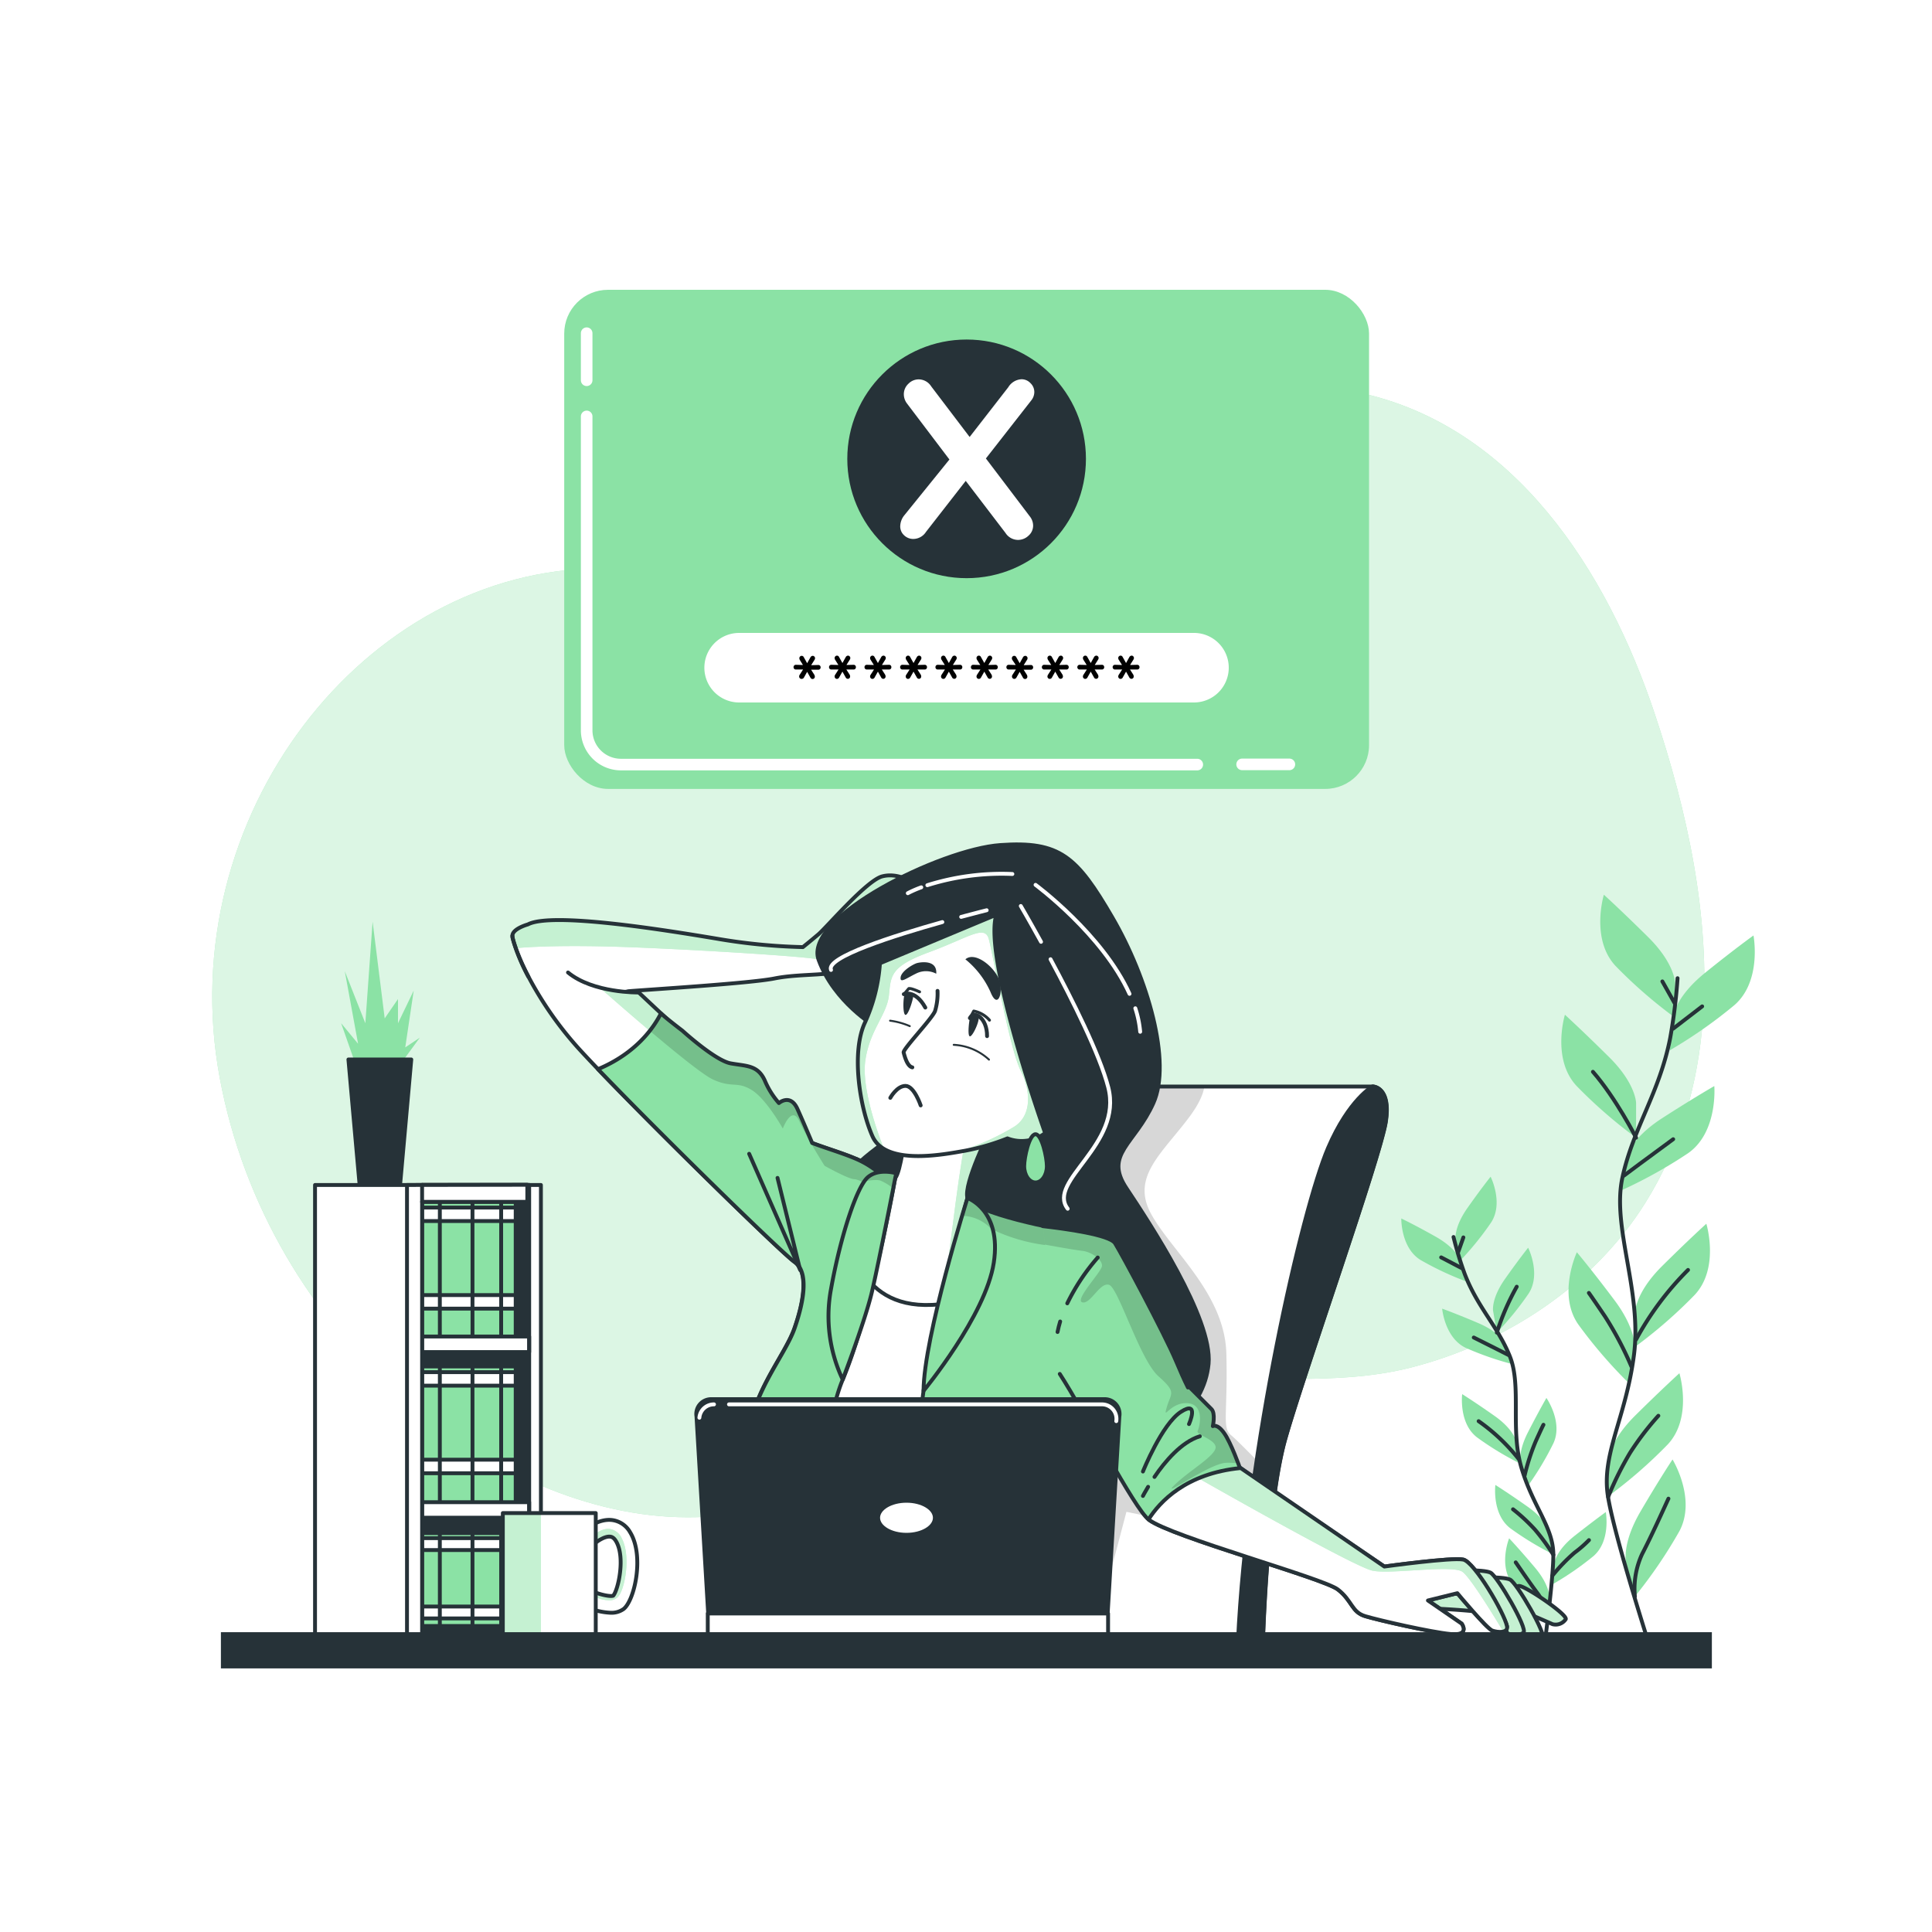 <svg class="animated" id="freepik_stories-forgot-password" xmlns="http://www.w3.org/2000/svg" xmlns:xlink="http://www.w3.org/1999/xlink" viewBox="0 0 500 500" version="1.1" xmlns:svgjs="http://svgjs.com/svgjs"><style>svg#freepik_stories-forgot-password:not(.animated) .animable {opacity: 0;}svg#freepik_stories-forgot-password.animated #freepik--Plants--inject-4 {animation: 3s Infinite  linear wind;animation-delay: 0s;}svg#freepik_stories-forgot-password.animated #freepik--pop-up-window--inject-4 {animation: 3s Infinite  linear floating;animation-delay: 0s;}            @keyframes wind {                0% {                    transform: rotate( 0deg );                }                25% {                    transform: rotate( 1deg );                }                75% {                    transform: rotate( -1deg );                }            }                    @keyframes floating {                0% {                    opacity: 1;                    transform: translateY(0px);                }                50% {                    transform: translateY(-10px);                }                100% {                    opacity: 1;                    transform: translateY(0px);                }            }        </style><g id="freepik--background-simple--inject-4" class="animable" style="transform-origin: 248.008px 246.222px;"><path d="M440.71,263.76c2-26.57-4.18-54.31-12.46-79C416,148,392.08,110.33,351.88,101.63c-23.18-5-46.77.36-66.65,12.92-19.11,12.08-34,27.69-57.51,30.71-23.77,3.06-48.16,1.83-72.05,1.83-61.43,0-111.28,64.53-98.82,131.75s71.22,113.83,121.07,113.83c44.8,0,81.66-26.87,124.21-34.09,21.1-3.58,42.29.66,63.17-4.7,24.27-6.24,47.09-21.11,60.54-42.64C435,296.56,439.46,280.39,440.71,263.76Z" style="fill: rgb(139, 226, 165); transform-origin: 248.008px 246.222px;" id="elc9hql125xa9" class="animable"></path><g id="el9gcfbq5sea7"><path d="M440.71,263.76c2-26.57-4.18-54.31-12.46-79C416,148,392.08,110.33,351.88,101.63c-23.18-5-46.77.36-66.65,12.92-19.11,12.08-34,27.69-57.51,30.71-23.77,3.06-48.16,1.83-72.05,1.83-61.43,0-111.28,64.53-98.82,131.75s71.22,113.83,121.07,113.83c44.8,0,81.66-26.87,124.21-34.09,21.1-3.58,42.29.66,63.17-4.7,24.27-6.24,47.09-21.11,60.54-42.64C435,296.56,439.46,280.39,440.71,263.76Z" style="fill: rgb(255, 255, 255); opacity: 0.7; transform-origin: 248.008px 246.222px;" class="animable"></path></g></g><g id="freepik--Plants--inject-4" class="animable" style="transform-origin: 408.392px 330.39px;"><path d="M433.52,254.43s0-5-7-11.93-11.44-10.95-11.44-10.95-3.48,11.44,3,18.41a122.46,122.46,0,0,0,15.42,13.42Z" style="fill: rgb(139, 226, 165); transform-origin: 423.833px 247.465px;" id="elc1qg1xasuof" class="animable"></path><path d="M423.42,285.49s0-5-7-11.93S405,262.61,405,262.61s-3.49,11.44,3,18.41a122.46,122.46,0,0,0,15.42,13.42Z" style="fill: rgb(139, 226, 165); transform-origin: 413.741px 278.525px;" id="el7o9p208x1ae" class="animable"></path><path d="M433.08,262.9s.53-4.94,8.19-11.13,12.53-9.67,12.53-9.67,2.25,11.74-4.91,18a122.53,122.53,0,0,1-16.75,11.72Z" style="fill: rgb(139, 226, 165); transform-origin: 443.138px 256.96px;" id="elkzuf8dnqaq" class="animable"></path><path d="M420.88,299.58s1-4.86,9.31-10.21,13.47-8.3,13.47-8.3,1,11.92-6.77,17.37a122.67,122.67,0,0,1-17.89,9.9Z" style="fill: rgb(139, 226, 165); transform-origin: 431.351px 294.705px;" id="el2vma7fd1uib" class="animable"></path><path d="M423.17,339.58s0-5,7-11.94,11.43-10.94,11.43-10.94,3.49,11.44-3,18.4a122,122,0,0,1-15.42,13.43Z" style="fill: rgb(139, 226, 165); transform-origin: 432.854px 332.615px;" id="ellnqpsj2e3ll" class="animable"></path><path d="M423.06,349.34s.7-4.92-5.2-12.8-9.77-12.46-9.77-12.46-5.07,10.83.34,18.64a122.34,122.34,0,0,0,13.35,15.48Z" style="fill: rgb(139, 226, 165); transform-origin: 414.51px 341.14px;" id="el6qhfrt8td4" class="animable"></path><path d="M416.19,378.27s0-5,7-11.93,11.44-10.95,11.44-10.95,3.48,11.44-3,18.41a123,123,0,0,1-15.42,13.43Z" style="fill: rgb(139, 226, 165); transform-origin: 425.877px 371.31px;" id="elvt01qzg9oik" class="animable"></path><path d="M420.84,404.5s-1.26-4.81,3.71-13.31,8.3-13.48,8.3-13.48,6.26,10.18,1.77,18.56a122.38,122.38,0,0,1-11.51,16.89Z" style="fill: rgb(139, 226, 165); transform-origin: 428.469px 395.435px;" id="elc9ohxrnltr4" class="animable"></path><path d="M434.15,253.16a141.66,141.66,0,0,1-1.9,15.44c-2.76,14.22-9.64,23.4-12.39,36.24s5.15,29.39,3,45.89-8.53,25.67-6.7,36.68,11.47,40.83,11.47,40.83" style="fill: none; stroke: rgb(38, 50, 56); stroke-linecap: round; stroke-linejoin: round; transform-origin: 424.992px 340.7px;" id="elsu5w090baz7" class="animable"></path><line x1="433.02" y1="266.21" x2="440.52" y2="260.45" style="fill: none; stroke: rgb(38, 50, 56); stroke-linecap: round; stroke-linejoin: round; transform-origin: 436.77px 263.33px;" id="el8jh7s2lxq2c" class="animable"></line><line x1="433.37" y1="259.58" x2="430.22" y2="253.99" style="fill: none; stroke: rgb(38, 50, 56); stroke-linecap: round; stroke-linejoin: round; transform-origin: 431.795px 256.785px;" id="elj6on36d7knb" class="animable"></line><path d="M420.28,304.25s6.28-4.71,12.74-9.42" style="fill: none; stroke: rgb(38, 50, 56); stroke-linecap: round; stroke-linejoin: round; transform-origin: 426.65px 299.54px;" id="eli774yp87ke" class="animable"></path><path d="M423.42,294.44s-5.24-10.26-11.17-17.06" style="fill: none; stroke: rgb(38, 50, 56); stroke-linecap: round; stroke-linejoin: round; transform-origin: 417.835px 285.91px;" id="el54skcq1xmud" class="animable"></path><path d="M423.42,346.66a77.53,77.53,0,0,1,13.44-18" style="fill: none; stroke: rgb(38, 50, 56); stroke-linecap: round; stroke-linejoin: round; transform-origin: 430.14px 337.66px;" id="el8qg9kc8bois" class="animable"></path><path d="M422.2,353.64a87.44,87.44,0,0,0-6.81-12.92c-3.66-5.41-4.19-6.11-4.19-6.11" style="fill: none; stroke: rgb(38, 50, 56); stroke-linecap: round; stroke-linejoin: round; transform-origin: 416.7px 344.125px;" id="elrsw0ehnfavh" class="animable"></path><path d="M416.19,387.41A83.77,83.77,0,0,1,421.85,376a73.25,73.25,0,0,1,7.33-9.6" style="fill: none; stroke: rgb(38, 50, 56); stroke-linecap: round; stroke-linejoin: round; transform-origin: 422.685px 376.905px;" id="el4mm9blb0alv" class="animable"></path><path d="M423.11,413.16a21.25,21.25,0,0,1,1.88-11c2.62-5.06,5.58-11.69,6.8-14.31" style="fill: none; stroke: rgb(38, 50, 56); stroke-linecap: round; stroke-linejoin: round; transform-origin: 427.401px 400.505px;" id="el9e65ufjhto7" class="animable"></path><path d="M376.7,320.88s-.54-3.12,3.07-8.25,6-8.1,6-8.1,3.42,6.8.12,11.86a78.12,78.12,0,0,1-8.21,10.1Z" style="fill: rgb(139, 226, 165); transform-origin: 381.999px 315.51px;" id="elry8zsjgk7rr" class="animable"></path><path d="M386.41,339.26s-.54-3.12,3.07-8.25,6-8.1,6-8.1,3.42,6.8.12,11.87a78.46,78.46,0,0,1-8.21,10.09Z" style="fill: rgb(139, 226, 165); transform-origin: 391.709px 333.89px;" id="el7wooohkgduc" class="animable"></path><path d="M377.89,326.14s-.86-3-6.34-6.09-8.9-4.71-8.9-4.71-.14,7.61,5,10.75a78.33,78.33,0,0,0,11.77,5.53Z" style="fill: rgb(139, 226, 165); transform-origin: 371.035px 323.48px;" id="elj0a9c0t7pd" class="animable"></path><path d="M389.53,347.82s-1.18-2.94-6.94-5.4-9.36-3.74-9.36-3.74.66,7.58,6.14,10.16a78.08,78.08,0,0,0,12.29,4.26Z" style="fill: rgb(139, 226, 165); transform-origin: 382.445px 345.89px;" id="el61ifgkrto7u" class="animable"></path><path d="M392.43,373.15s-.53-3.12-5.66-6.73-8.36-5.62-8.36-5.62-.94,7.55,3.87,11.21a77.35,77.35,0,0,0,11.13,6.75Z" style="fill: rgb(139, 226, 165); transform-origin: 385.873px 369.78px;" id="el4a8j6y59cz6" class="animable"></path><path d="M393.57,379.26s-1-3,1.87-8.6,4.77-8.87,4.77-8.87,4.35,6.24,1.81,11.73a77.48,77.48,0,0,1-6.69,11.15Z" style="fill: rgb(139, 226, 165); transform-origin: 398.109px 373.23px;" id="elwv12n2txu49" class="animable"></path><path d="M402.31,404.41s.36-3.14,5.27-7,8-6.09,8-6.09,1.37,7.49-3.22,11.42a78,78,0,0,1-10.72,7.37Z" style="fill: rgb(139, 226, 165); transform-origin: 408.706px 400.715px;" id="elphcy6l6zfk" class="animable"></path><path d="M401,396.65s-.54-3.12-5.66-6.73S387,384.3,387,384.3s-.94,7.55,3.87,11.22A78.4,78.4,0,0,0,402,402.27Z" style="fill: rgb(139, 226, 165); transform-origin: 394.463px 393.285px;" id="el9pj450k1o2i" class="animable"></path><path d="M401,413.61s.26-3.16-3.78-7.95-6.66-7.55-6.66-7.55-2.83,7.06.9,11.83a77.58,77.58,0,0,0,9,9.34Z" style="fill: rgb(139, 226, 165); transform-origin: 395.268px 408.695px;" id="el2f3dolq5ttx" class="animable"></path><path d="M376.17,320.14a90.29,90.29,0,0,0,2.87,9.48c3.27,8.62,8.58,13.63,11.7,21.38s0,19,3.08,29.11S402,395.28,402,402.38s-2.76,26.85-2.76,26.85" style="fill: none; stroke: rgb(38, 50, 56); stroke-linecap: round; stroke-linejoin: round; transform-origin: 389.085px 374.685px;" id="eljamex7b05r" class="animable"></path><line x1="378.3" y1="328.2" x2="372.97" y2="325.41" style="fill: none; stroke: rgb(38, 50, 56); stroke-linecap: round; stroke-linejoin: round; transform-origin: 375.635px 326.805px;" id="elsvn7qtnwm7t" class="animable"></line><line x1="377.36" y1="324.08" x2="378.72" y2="320.24" style="fill: none; stroke: rgb(38, 50, 56); stroke-linecap: round; stroke-linejoin: round; transform-origin: 378.04px 322.16px;" id="elzazsliz1k8c" class="animable"></line><path d="M390.41,350.68s-4.45-2.27-9-4.53" style="fill: none; stroke: rgb(38, 50, 56); stroke-linecap: round; stroke-linejoin: round; transform-origin: 385.91px 348.415px;" id="elabua8ac1pp8" class="animable"></path><path d="M387.38,344.87A64.08,64.08,0,0,1,392.53,333" style="fill: none; stroke: rgb(38, 50, 56); stroke-linecap: round; stroke-linejoin: round; transform-origin: 389.955px 338.935px;" id="elyj9ts7jnfym" class="animable"></path><path d="M393.05,377.61a49.47,49.47,0,0,0-10.38-9.81" style="fill: none; stroke: rgb(38, 50, 56); stroke-linecap: round; stroke-linejoin: round; transform-origin: 387.86px 372.705px;" id="el394abwayo48" class="animable"></path><path d="M394.57,381.85a56.26,56.26,0,0,1,2.87-8.83c1.71-3.79,2-4.29,2-4.29" style="fill: none; stroke: rgb(38, 50, 56); stroke-linecap: round; stroke-linejoin: round; transform-origin: 397.005px 375.29px;" id="elpw4qe6gkqcc" class="animable"></path><path d="M401.76,407.77a46.81,46.81,0,0,1,5.74-5.95,30.16,30.16,0,0,0,3.72-3.24" style="fill: none; stroke: rgb(38, 50, 56); stroke-linecap: round; stroke-linejoin: round; transform-origin: 406.49px 403.175px;" id="elj3opn51nem" class="animable"></path><path d="M402,402.38a53.67,53.67,0,0,0-4.79-6.56,46.69,46.69,0,0,0-5.64-5.22" style="fill: none; stroke: rgb(38, 50, 56); stroke-linecap: round; stroke-linejoin: round; transform-origin: 396.785px 396.49px;" id="elb3ixoq6saap" class="animable"></path><path d="M400.46,419.28a13.53,13.53,0,0,0-2.37-6.7c-2.19-2.89-4.77-6.73-5.82-8.24" style="fill: none; stroke: rgb(38, 50, 56); stroke-linecap: round; stroke-linejoin: round; transform-origin: 396.365px 411.81px;" id="elwbgchlp4lb" class="animable"></path></g><g id="freepik--Bookshelf--inject-4" class="animable" style="transform-origin: 110.76px 333.095px;"><polygon points="92.67 277.32 88.29 264.81 92.67 270.12 89.23 251.35 94.55 264.81 96.43 238.52 99.56 263.55 103 258.55 103 264.81 107.07 256.36 104.88 271.06 108.63 268.56 102.69 276.69 92.67 277.32" style="fill: rgb(139, 226, 165); transform-origin: 98.46px 257.92px;" id="elxk14gugxrhg" class="animable"></polygon><polygon points="106.44 274.19 90.17 274.19 93.1 307.04 103.51 307.04 106.44 274.19" style="fill: rgb(38, 50, 56); stroke: rgb(38, 50, 56); stroke-linecap: round; stroke-linejoin: round; transform-origin: 98.305px 290.615px;" id="el7ef6vwxi6rb" class="animable"></polygon><rect x="81.53" y="306.67" width="55.43" height="117.4" style="fill: rgb(255, 255, 255); stroke: rgb(38, 50, 56); stroke-linecap: round; stroke-linejoin: round; transform-origin: 109.245px 365.37px;" id="eltmvuwhvfnyn" class="animable"></rect><rect x="109.24" y="306.67" width="30.75" height="117.4" style="fill: rgb(255, 255, 255); stroke: rgb(38, 50, 56); stroke-linecap: round; stroke-linejoin: round; transform-origin: 124.615px 365.37px;" id="elmzt9hplehdq" class="animable"></rect><rect x="109.24" y="306.67" width="27.29" height="117.4" style="fill: rgb(38, 50, 56); stroke: rgb(38, 50, 56); stroke-linecap: round; stroke-linejoin: round; transform-origin: 122.885px 365.37px;" id="elofdfkrrtz7m" class="animable"></rect><rect x="109.24" y="396.77" width="24.22" height="24.04" style="fill: rgb(139, 226, 165); stroke: rgb(38, 50, 56); stroke-linecap: round; stroke-linejoin: round; transform-origin: 121.35px 408.79px;" id="elu0b9p1hs5e" class="animable"></rect><rect x="109.24" y="398.07" width="24.22" height="3.08" style="fill: rgb(255, 255, 255); stroke: rgb(38, 50, 56); stroke-linecap: round; stroke-linejoin: round; transform-origin: 121.35px 399.61px;" id="ell5uklpmz35s" class="animable"></rect><rect x="109.24" y="415.77" width="24.22" height="3.08" style="fill: rgb(255, 255, 255); stroke: rgb(38, 50, 56); stroke-linecap: round; stroke-linejoin: round; transform-origin: 121.35px 417.31px;" id="el6o2dlgixjxu" class="animable"></rect><line x1="113.83" y1="397.27" x2="113.83" y2="427.67" style="fill: none; stroke: rgb(38, 50, 56); stroke-linecap: round; stroke-linejoin: round; transform-origin: 113.83px 412.47px;" id="elqr9iu4jgx5l" class="animable"></line><line x1="122.28" y1="397.27" x2="122.28" y2="427.67" style="fill: none; stroke: rgb(38, 50, 56); stroke-linecap: round; stroke-linejoin: round; transform-origin: 122.28px 412.47px;" id="elb2xki7kzaqh" class="animable"></line><line x1="129.7" y1="397.27" x2="129.7" y2="427.67" style="fill: none; stroke: rgb(38, 50, 56); stroke-linecap: round; stroke-linejoin: round; transform-origin: 129.7px 412.47px;" id="el48hbvf3l6uu" class="animable"></line><rect x="109.24" y="311.03" width="24.22" height="35.35" style="fill: rgb(139, 226, 165); stroke: rgb(38, 50, 56); stroke-linecap: round; stroke-linejoin: round; transform-origin: 121.35px 328.705px;" id="elnu2o2e0nuq" class="animable"></rect><rect x="109.24" y="312.51" width="24.22" height="3.5" style="fill: rgb(255, 255, 255); stroke: rgb(38, 50, 56); stroke-linecap: round; stroke-linejoin: round; transform-origin: 121.35px 314.26px;" id="el1gv8tqtgx15" class="animable"></rect><rect x="109.24" y="335.17" width="24.22" height="3.5" style="fill: rgb(255, 255, 255); stroke: rgb(38, 50, 56); stroke-linecap: round; stroke-linejoin: round; transform-origin: 121.35px 336.92px;" id="ell0hh0o4h3w" class="animable"></rect><line x1="113.83" y1="311.59" x2="113.83" y2="346.14" style="fill: none; stroke: rgb(38, 50, 56); stroke-linecap: round; stroke-linejoin: round; transform-origin: 113.83px 328.865px;" id="elo557p0ih14f" class="animable"></line><line x1="122.28" y1="311.59" x2="122.28" y2="346.14" style="fill: none; stroke: rgb(38, 50, 56); stroke-linecap: round; stroke-linejoin: round; transform-origin: 122.28px 328.865px;" id="elvbv8t7t7td" class="animable"></line><line x1="129.7" y1="311.59" x2="129.7" y2="346.14" style="fill: none; stroke: rgb(38, 50, 56); stroke-linecap: round; stroke-linejoin: round; transform-origin: 129.7px 328.865px;" id="elzai31ht4zb" class="animable"></line><rect x="109.24" y="353.63" width="24.22" height="35.35" style="fill: rgb(139, 226, 165); stroke: rgb(38, 50, 56); stroke-linecap: round; stroke-linejoin: round; transform-origin: 121.35px 371.305px;" id="el5g2noo3wrjg" class="animable"></rect><rect x="109.24" y="355.11" width="24.22" height="3.5" style="fill: rgb(255, 255, 255); stroke: rgb(38, 50, 56); stroke-linecap: round; stroke-linejoin: round; transform-origin: 121.35px 356.86px;" id="elgg5dr2sfj6m" class="animable"></rect><rect x="109.24" y="377.77" width="24.22" height="3.5" style="fill: rgb(255, 255, 255); stroke: rgb(38, 50, 56); stroke-linecap: round; stroke-linejoin: round; transform-origin: 121.35px 379.52px;" id="ells9dqdmrdl" class="animable"></rect><line x1="113.83" y1="354.2" x2="113.83" y2="388.74" style="fill: none; stroke: rgb(38, 50, 56); stroke-linecap: round; stroke-linejoin: round; transform-origin: 113.83px 371.47px;" id="eljjhx01srpc" class="animable"></line><line x1="122.28" y1="354.2" x2="122.28" y2="388.74" style="fill: none; stroke: rgb(38, 50, 56); stroke-linecap: round; stroke-linejoin: round; transform-origin: 122.28px 371.47px;" id="elaoaq7ln54gd" class="animable"></line><line x1="129.7" y1="354.2" x2="129.7" y2="388.74" style="fill: none; stroke: rgb(38, 50, 56); stroke-linecap: round; stroke-linejoin: round; transform-origin: 129.7px 371.47px;" id="elqbnwx8jl0e" class="animable"></line><rect x="109.24" y="345.89" width="27.71" height="4.02" style="fill: rgb(255, 255, 255); stroke: rgb(38, 50, 56); stroke-linecap: round; stroke-linejoin: round; transform-origin: 123.095px 347.9px;" id="elh3p83edn17j" class="animable"></rect><rect x="109.24" y="388.76" width="27.71" height="4.02" style="fill: rgb(255, 255, 255); stroke: rgb(38, 50, 56); stroke-linecap: round; stroke-linejoin: round; transform-origin: 123.095px 390.77px;" id="elx5qvys09hi" class="animable"></rect><line x1="136.95" y1="306.67" x2="136.95" y2="424.06" style="fill: none; stroke: rgb(38, 50, 56); stroke-linecap: round; stroke-linejoin: round; transform-origin: 136.95px 365.365px;" id="el9rsksmhp37" class="animable"></line><polygon points="105.33 306.67 105.33 424.06 109.24 424.06 109.24 311.03 136.47 311.03 136.47 306.62 105.33 306.67" style="fill: rgb(255, 255, 255); stroke: rgb(38, 50, 56); stroke-linecap: round; stroke-linejoin: round; transform-origin: 120.9px 365.34px;" id="elbbpz6d6fpub" class="animable"></polygon><line x1="109.24" y1="311.03" x2="109.24" y2="306.67" style="fill: none; stroke: rgb(38, 50, 56); stroke-linecap: round; stroke-linejoin: round; transform-origin: 109.24px 308.85px;" id="eldnk1tb34zqh" class="animable"></line></g><g id="freepik--Character--inject-4" class="animable" style="transform-origin: 268.918px 321.715px;"><path d="M136.74,252.74c-2.91-5.61-4.13-9.63-4.13-10.56,0-1.84,4-2.94,4-2.94,6.24-3.3,35.59,1.47,48.8,3.67a150.84,150.84,0,0,0,22.38,2.2s1.83-1.46,4-3.3,12.47-13.94,16.51-15,7.7,1.47,7.7,1.47,6.61,4,5.5,4.77-17.24,14.67-21.28,17.24-12.47,1.47-19.81,2.94c-6.32,1.26-31.92,2.82-37.79,3.3a21.33,21.33,0,0,1-13.21-1.1" style="fill: rgb(255, 255, 255); transform-origin: 187.118px 241.828px;" id="elwes7oto7i4h" class="animable"></path><g style="clip-path: url(&quot;#freepik--clip-path--inject-4&quot;); transform-origin: 187.215px 237.451px;" id="elvftlvww393" class="animable"><path d="M236.07,228.24s-3.67-2.57-7.7-1.47-14.31,13.21-16.51,15-4,3.3-4,3.3a150.84,150.84,0,0,1-22.38-2.2c-13.21-2.2-42.56-7-48.8-3.67,0,0-4,1.1-4,2.94a12.62,12.62,0,0,0,.79,3l.55.2s7.33-.77,23.15-.39,52.41,2.55,54.76,3.4c1,.38,8.09-1.22,15.95-4,6-4.89,13.05-11,13.76-11.43C242.68,232.27,236.07,228.24,236.07,228.24Z" style="fill: rgb(139, 226, 165); transform-origin: 187.215px 237.451px;" id="elb6qe6fz9s4v" class="animable"></path><g id="elxn4v1slaap"><path d="M236.07,228.24s-3.67-2.57-7.7-1.47-14.31,13.21-16.51,15-4,3.3-4,3.3a150.84,150.84,0,0,1-22.38-2.2c-13.21-2.2-42.56-7-48.8-3.67,0,0-4,1.1-4,2.94a12.62,12.62,0,0,0,.79,3l.55.2s7.33-.77,23.15-.39,52.41,2.55,54.76,3.4c1,.38,8.09-1.22,15.95-4,6-4.89,13.05-11,13.76-11.43C242.68,232.27,236.07,228.24,236.07,228.24Z" style="fill: rgb(255, 255, 255); opacity: 0.5; transform-origin: 187.215px 237.451px;" class="animable"></path></g></g><path d="M136.74,252.74c-2.91-5.61-4.13-9.63-4.13-10.56,0-1.84,4-2.94,4-2.94,6.24-3.3,35.59,1.47,48.8,3.67a150.84,150.84,0,0,0,22.38,2.2s1.83-1.46,4-3.3,12.47-13.94,16.51-15,7.7,1.47,7.7,1.47,6.61,4,5.5,4.77-17.24,14.67-21.28,17.24-12.47,1.47-19.81,2.94c-6.32,1.26-31.92,2.82-37.79,3.3a21.33,21.33,0,0,1-13.21-1.1" style="fill: none; stroke: rgb(38, 50, 56); stroke-linecap: round; stroke-linejoin: round; transform-origin: 187.118px 241.828px;" id="eli40ew0925m" class="animable"></path><path d="M281.65,285.36a7.81,7.81,0,0,1,6.92-4.17h66.7s4.82,0,3.38,9.16-21.22,65.09-26,82-5.79,52.55-5.79,52.55h-80S253.2,339.67,281.65,285.36Z" style="fill: rgb(255, 255, 255); transform-origin: 302.889px 353.045px;" id="elj5yopxit6fd" class="animable"></path><g style="clip-path: url(&quot;#freepik--clip-path-2--inject-4&quot;); transform-origin: 288.06px 353.03px;" id="el2f17n106d4j" class="animable"><g id="elzmvtwmqbvr"><path d="M311.69,281.19H288.57a7.81,7.81,0,0,0-6.92,4.17c-28.45,54.31-34.86,139.51-34.86,139.51h35.88l8.85-33.61,36.9,7.61c.26-2.82.56-5.69.91-8.52l-.81-9s-7.56-7.95-9.94-9.94-.8-5.58-1.2-21.09-14.32-26.66-19.5-36.21,2.79-15.52,9.95-25.07C310.38,285.59,311.42,283.05,311.69,281.19Z" style="opacity: 0.16; transform-origin: 288.06px 353.03px;" class="animable"></path></g></g><path d="M281.65,285.36a7.81,7.81,0,0,1,6.92-4.17h66.7s4.82,0,3.38,9.16-21.22,65.09-26,82-5.79,52.55-5.79,52.55h-80S253.2,339.67,281.65,285.36Z" style="fill: none; stroke: rgb(38, 50, 56); stroke-linecap: round; stroke-linejoin: round; transform-origin: 302.889px 353.045px;" id="elilmwphbo5a" class="animable"></path><path d="M343.7,297.1c-6.74,15.73-21,78-23.32,127.77h6.44s1-35.68,5.79-52.55,24.59-72.81,26-82-3.38-9.16-3.38-9.16S349.11,284.49,343.7,297.1Z" style="fill: rgb(38, 50, 56); stroke: rgb(38, 50, 56); stroke-linecap: round; stroke-linejoin: round; transform-origin: 339.625px 353.015px;" id="ell87c1n7rt7h" class="animable"></path><path d="M226.53,265.66s-10.64-6.24-14.67-17.24,31.55-28.62,47-29.72,19.81,2.93,29,18.71,15.41,37.42,10.64,48.06-12.84,13.21-7,22,22.38,33.75,21.28,45.49-12.47,22-29,23.12-38.53-8.81-56.87-25-13.58-40-7-47.7,16.51-10.64,17.24-18.34S226.53,265.66,226.53,265.66Z" style="fill: rgb(38, 50, 56); stroke: rgb(38, 50, 56); stroke-linecap: round; stroke-linejoin: round; transform-origin: 262.188px 297.348px;" id="el7s6nl0lgc5" class="animable"></path><path d="M271.88,248.25c5.65,10.52,12.72,24.61,14.93,33.12,3.86,14.9-16,24.28-10.49,31.45" style="fill: none; stroke: rgb(255, 255, 255); stroke-linecap: round; stroke-linejoin: round; transform-origin: 279.596px 280.535px;" id="elkmfm9ydmca" class="animable"></path><path d="M264.18,234.47s2.2,3.75,5.24,9.27" style="fill: none; stroke: rgb(255, 255, 255); stroke-linecap: round; stroke-linejoin: round; transform-origin: 266.8px 239.105px;" id="elnr5wmlnbjra" class="animable"></path><path d="M293.82,260.94a27.08,27.08,0,0,1,1.26,6.08" style="fill: none; stroke: rgb(255, 255, 255); stroke-linecap: round; stroke-linejoin: round; transform-origin: 294.45px 263.98px;" id="els7f11ydqp7" class="animable"></path><path d="M268,229s17.38,12.84,24.32,28.21" style="fill: none; stroke: rgb(255, 255, 255); stroke-linecap: round; stroke-linejoin: round; transform-origin: 280.16px 243.105px;" id="elx0m3jehneq" class="animable"></path><path d="M243.88,238.63c-12.41,3.48-30.26,9.13-28.81,12.39" style="fill: none; stroke: rgb(255, 255, 255); stroke-linecap: round; stroke-linejoin: round; transform-origin: 229.433px 244.825px;" id="elcddnprgqjrq" class="animable"></path><path d="M255.35,235.57s-2.65.66-6.6,1.72" style="fill: none; stroke: rgb(255, 255, 255); stroke-linecap: round; stroke-linejoin: round; transform-origin: 252.05px 236.43px;" id="elwadjy4mgdll" class="animable"></path><path d="M240,229.09a64,64,0,0,1,22-2.9" style="fill: none; stroke: rgb(255, 255, 255); stroke-linecap: round; stroke-linejoin: round; transform-origin: 251px 227.61px;" id="el6co7kxoscq3" class="animable"></path><path d="M234.94,231.16a27.72,27.72,0,0,1,3.48-1.52" style="fill: none; stroke: rgb(255, 255, 255); stroke-linecap: round; stroke-linejoin: round; transform-origin: 236.68px 230.4px;" id="eloe59391bl9i" class="animable"></path><path d="M132.61,242.18a1.62,1.62,0,0,0,0,.21A1.62,1.62,0,0,1,132.61,242.18Zm4.13,10.56a48.12,48.12,0,0,1-4-9.72A47.51,47.51,0,0,0,136.74,252.74Zm-4.11-10.29c0,.06,0,.13,0,.22C132.65,242.58,132.64,242.51,132.63,242.45Zm.05.28a1.88,1.88,0,0,0,.06.29A1.88,1.88,0,0,1,132.68,242.73Zm4.06,10a91.6,91.6,0,0,0,13.84,19.52c13.21,14.31,51.37,51.74,55,54.31s2.57,9.9,0,17.24-12.11,18-11.74,29.72,4,29.72,3.67,33.39S188,423.06,188,423.06h94.66s-11.8-15-11.8-20.13,16.2-70.86,16.93-75.63-2.2-8.07-8.07-8.44-28.25-5.14-29.35-8.81,5.87-17.61,5.87-17.61l-22,1.1s-1.1,9.54-2.57,11.38-3.67-1.84-8.81-4.4-15-4.77-18.71-7.71-38.89-36-38.89-36" style="fill: rgb(255, 255, 255); transform-origin: 210.253px 332.62px;" id="el1uvm9ntpv3s" class="animable"></path><g style="clip-path: url(&quot;#freepik--clip-path-3--inject-4&quot;); transform-origin: 196.72px 282.925px;" id="eloruf1q32xd" class="animable"><path d="M209.77,295.64c1.83,3.2,3.66,6.09,3.66,6.09s6.17,3.47,7.71,3.47,10.8,5,10.8,5,7.72-1.93,5-8.49a20.72,20.72,0,0,0-3.22-4.62c-.46,2.91-1.2,6.72-2.07,7.81-1.47,1.83-3.67-1.84-8.81-4.4C219.51,298.84,214.12,297.32,209.77,295.64Z" style="fill: rgb(139, 226, 165); transform-origin: 223.645px 302.92px;" id="elhrxgyf8fq3j" class="animable"></path><path d="M190.93,280.79c-11.33-10.49-25.67-23.94-25.67-23.94l-8.34-1.2-1,.56s23.54,20.83,28.55,23.15A15.65,15.65,0,0,0,190.93,280.79Z" style="fill: rgb(139, 226, 165); transform-origin: 173.425px 268.22px;" id="elzcubla7f1f" class="animable"></path><path d="M202.8,291.65l-.9-.8c.46.76.72,1.24.72,1.24Z" style="fill: rgb(139, 226, 165); transform-origin: 202.35px 291.47px;" id="elrr3zvnfnz0q" class="animable"></path><g id="elfrcck8yjztw"><g style="opacity: 0.5; transform-origin: 196.72px 282.925px;" class="animable"><path d="M209.77,295.64c1.83,3.2,3.66,6.09,3.66,6.09s6.17,3.47,7.71,3.47,10.8,5,10.8,5,7.72-1.93,5-8.49a20.72,20.72,0,0,0-3.22-4.62c-.46,2.91-1.2,6.72-2.07,7.81-1.47,1.83-3.67-1.84-8.81-4.4C219.51,298.84,214.12,297.32,209.77,295.64Z" style="fill: rgb(255, 255, 255); transform-origin: 223.645px 302.92px;" id="eljeecx0arj7s" class="animable"></path><path d="M190.93,280.79c-11.33-10.49-25.67-23.94-25.67-23.94l-8.34-1.2-1,.56s23.54,20.83,28.55,23.15A15.65,15.65,0,0,0,190.93,280.79Z" style="fill: rgb(255, 255, 255); transform-origin: 173.425px 268.22px;" id="ell3xa39h6da" class="animable"></path><path d="M202.8,291.65l-.9-.8c.46.76.72,1.24.72,1.24Z" style="fill: rgb(255, 255, 255); transform-origin: 202.35px 291.47px;" id="elnfrjp7ku3w" class="animable"></path></g></g></g><path d="M132.61,242.18a1.62,1.62,0,0,0,0,.21A1.62,1.62,0,0,1,132.61,242.18Zm4.13,10.56a48.12,48.12,0,0,1-4-9.72A47.51,47.51,0,0,0,136.74,252.74Zm-4.11-10.29c0,.06,0,.13,0,.22C132.65,242.58,132.64,242.51,132.63,242.45Zm.05.28a1.88,1.88,0,0,0,.06.29A1.88,1.88,0,0,1,132.68,242.73Zm4.06,10a91.6,91.6,0,0,0,13.84,19.52c13.21,14.31,51.37,51.74,55,54.31s2.57,9.9,0,17.24-12.11,18-11.74,29.72,4,29.72,3.67,33.39S188,423.06,188,423.06h94.66s-11.8-15-11.8-20.13,16.2-70.86,16.93-75.63-2.2-8.07-8.07-8.44-28.25-5.14-29.35-8.81,5.87-17.61,5.87-17.61l-22,1.1s-1.1,9.54-2.57,11.38-3.67-1.84-8.81-4.4-15-4.77-18.71-7.71-38.89-36-38.89-36" style="fill: none; stroke: rgb(38, 50, 56); stroke-linecap: round; stroke-linejoin: round; transform-origin: 210.253px 332.62px;" id="elt7wxtaem1go" class="animable"></path><path d="M165.26,256.85s-11.72.22-18.26-5.17" style="fill: none; stroke: rgb(38, 50, 56); stroke-linecap: round; stroke-linejoin: round; transform-origin: 156.13px 254.266px;" id="elpisxtaiu4f" class="animable"></path><path d="M250.38,310.05c-1.1-3.66,5.87-17.61,5.87-17.61l-22,1.1s-1.1,9.54-2.57,11.38-3.67-1.84-8.81-4.4c-.39-.2-.82-.39-1.26-.58l-1.33,20.91s1.93,20.25,25.07,16.4c9.37-1.56,19.37-9.92,28-19.32C264.47,316.3,251.22,312.86,250.38,310.05Z" style="fill: rgb(255, 255, 255); transform-origin: 246.815px 315.088px;" id="elop41luzc1k" class="animable"></path><g style="clip-path: url(&quot;#freepik--clip-path-4--inject-4&quot;); transform-origin: 250.69px 309.595px;" id="elghzgqcrny6t" class="animable"><path d="M249.76,295.21s-1.33,7.46-2.4,15.71-1.86,14.39-1.86,14.39l4.88-15.26,5.5-16.17S250.56,293.88,249.76,295.21Z" style="fill: rgb(139, 226, 165); transform-origin: 250.69px 309.595px;" id="eld2yi4aw1r6" class="animable"></path><g id="elaychph4vk7s"><path d="M249.76,295.21s-1.33,7.46-2.4,15.71-1.86,14.39-1.86,14.39l4.88-15.26,5.5-16.17S250.56,293.88,249.76,295.21Z" style="fill: rgb(255, 255, 255); opacity: 0.5; transform-origin: 250.69px 309.595px;" class="animable"></path></g></g><path d="M250.38,310.05c-1.1-3.66,5.87-17.61,5.87-17.61l-22,1.1s-1.1,9.54-2.57,11.38-3.67-1.84-8.81-4.4c-.39-.2-.82-.39-1.26-.58l-1.33,20.91s1.93,20.25,25.07,16.4c9.37-1.56,19.37-9.92,28-19.32C264.47,316.3,251.22,312.86,250.38,310.05Z" style="fill: none; stroke: rgb(38, 50, 56); stroke-linecap: round; stroke-linejoin: round; transform-origin: 246.815px 315.088px;" id="elt6aq0w8pzud" class="animable"></path><path d="M231.67,304.92c-1.47,1.83-3.67-1.84-8.81-4.4-3.24-1.63-8.4-3.11-12.67-4.71-1.21-2.87-2.81-6.61-3.84-8.87-1.83-4-4.77-1.47-4.77-1.47a21.4,21.4,0,0,1-3.67-5.87c-1.83-4-4.77-3.67-8.8-4.4s-12.48-8.44-12.48-8.44-3.95-3-5.58-4.49c-1.9,3.74-6.45,10.32-16.29,14.43,15.69,16.39,47.52,47.53,50.86,49.87,3.67,2.56,2.57,9.9,0,17.24s-12.11,18-11.74,29.72,4,29.72,3.67,33.39c-.33,3.27-7.65,13.52-9.24,15.72l3.73.42h19.42c-.11-9.84-.1-50,6.63-66C225.8,338.67,231.67,304.92,231.67,304.92Z" style="fill: rgb(139, 226, 165); transform-origin: 193.215px 342.665px;" id="elgnf4s4cb6ms" class="animable"></path><g style="clip-path: url(&quot;#freepik--clip-path-5--inject-4&quot;); transform-origin: 199.9px 285.925px;" id="elky4g5qzddha" class="animable"><g id="elvuzozn426sh"><path d="M222.86,300.52c-3.24-1.63-8.4-3.11-12.67-4.71-1.21-2.87-2.81-6.61-3.84-8.87-1.83-4-4.77-1.47-4.77-1.47a21.4,21.4,0,0,1-3.67-5.87c-1.83-4-4.77-3.67-8.8-4.4s-12.48-8.44-12.48-8.44-3.95-3-5.58-4.49a27.13,27.13,0,0,1-2.89,4.49c6.56,5.55,13.8,11.43,16.33,12.6,5,2.31,6.17.38,10,2.7s8.1,10,8.1,10,2.32-6.18,4.25-1.93,6.56,11.57,6.56,11.57,6.17,3.47,7.71,3.47c1.21,0,7.14,3.08,9.66,4.41.56-2.93.87-4.69.87-4.69C230.2,306.75,228,303.08,222.86,300.52Z" style="opacity: 0.16; transform-origin: 199.9px 285.925px;" class="animable"></path></g></g><path d="M231.67,304.92c-1.47,1.83-3.67-1.84-8.81-4.4-3.24-1.63-8.4-3.11-12.67-4.71-1.21-2.87-2.81-6.61-3.84-8.87-1.83-4-4.77-1.47-4.77-1.47a21.4,21.4,0,0,1-3.67-5.87c-1.83-4-4.77-3.67-8.8-4.4s-12.48-8.44-12.48-8.44-3.95-3-5.58-4.49c-1.9,3.74-6.45,10.32-16.29,14.43,15.69,16.39,47.52,47.53,50.86,49.87,3.67,2.56,2.57,9.9,0,17.24s-12.11,18-11.74,29.72,4,29.72,3.67,33.39c-.33,3.27-7.65,13.52-9.24,15.72l3.73.42h19.42c-.11-9.84-.1-50,6.63-66C225.8,338.67,231.67,304.92,231.67,304.92Z" style="fill: none; stroke: rgb(38, 50, 56); stroke-linecap: round; stroke-linejoin: round; transform-origin: 193.215px 342.665px;" id="elqc5839vwt" class="animable"></path><path d="M231.93,303.64s-4.56-1.4-7.37,1.06-7,15.08-9.47,28.77a38.26,38.26,0,0,0,3,23.55s5.77-15.13,7.52-22.5S231.93,303.64,231.93,303.64Z" style="fill: rgb(139, 226, 165); transform-origin: 223.17px 330.132px;" id="elmqu4wtctjyh" class="animable"></path><g style="clip-path: url(&quot;#freepik--clip-path-6--inject-4&quot;); transform-origin: 227.555px 305.146px;" id="eldqpg0u87h8" class="animable"><g id="elurnap7hn1a"><path d="M223.18,305.87s3.3-.8,4.66-.34a13.3,13.3,0,0,1,3.18,1.93l.91-3.82a7.38,7.38,0,0,0-4.43-.73C225.23,303.37,223.18,305.87,223.18,305.87Z" style="opacity: 0.16; transform-origin: 227.555px 305.146px;" class="animable"></path></g></g><path d="M231.93,303.64s-4.56-1.4-7.37,1.06-7,15.08-9.47,28.77a38.26,38.26,0,0,0,3,23.55s5.77-15.13,7.52-22.5S231.93,303.64,231.93,303.64Z" style="fill: none; stroke: rgb(38, 50, 56); stroke-linecap: round; stroke-linejoin: round; transform-origin: 223.17px 330.132px;" id="elo892evu74i" class="animable"></path><polyline points="201.22 304.84 207.09 328.69 193.88 298.6" style="fill: none; stroke: rgb(38, 50, 56); stroke-linecap: round; stroke-linejoin: round; transform-origin: 200.485px 313.645px;" id="elv162j2xkbt" class="animable"></polyline><path d="M239.89,423.06h42.78s-11.8-15-11.8-20.13,16.2-70.86,16.93-75.63-2.2-8.07-8.07-8.44-28.25-5.14-29.35-8.81c0,0-8.44,29.72-11.37,49.9C236.49,377.26,239.1,413.18,239.89,423.06Z" style="fill: rgb(139, 226, 165); transform-origin: 262.924px 366.555px;" id="elepw86jo9cs" class="animable"></path><g style="clip-path: url(&quot;#freepik--clip-path-7--inject-4&quot;); transform-origin: 270.358px 321.01px;" id="el762ibzx3f6b" class="animable"><g id="elhdtz0uo39rs"><path d="M279.73,318.86c-4.81-.3-20.7-3.56-26.89-6.74l2.25,5.2a45.11,45.11,0,0,0,13,4.52c7.45,1.33,14.38,1.07,18.91,7.73l.22.33c.28-1.28.47-2.18.53-2.6C288.54,322.53,285.6,319.23,279.73,318.86Z" style="opacity: 0.16; transform-origin: 270.358px 321.01px;" class="animable"></path></g></g><path d="M239.89,423.06h42.78s-11.8-15-11.8-20.13,16.2-70.86,16.93-75.63-2.2-8.07-8.07-8.44-28.25-5.14-29.35-8.81c0,0-8.44,29.72-11.37,49.9C236.49,377.26,239.1,413.18,239.89,423.06Z" style="fill: none; stroke: rgb(38, 50, 56); stroke-linecap: round; stroke-linejoin: round; transform-origin: 262.924px 366.555px;" id="elak81zhlrrb" class="animable"></path><path d="M250.38,310.05s-11.32,36-11.37,49.9c0,0,16.08-19.47,18.18-33.15S250.38,310.05,250.38,310.05Z" style="fill: rgb(139, 226, 165); transform-origin: 248.26px 335px;" id="elxwkfw1b1d2" class="animable"></path><g style="clip-path: url(&quot;#freepik--clip-path-8--inject-4&quot;); transform-origin: 252.825px 314.48px;" id="elcr4t3qxwh55" class="animable"><g id="elpi5vxh4mmeo"><path d="M248.43,314.65a10.48,10.48,0,0,1,8.79,4.26s-2.22-6.53-6.84-8.86Z" style="opacity: 0.16; transform-origin: 252.825px 314.48px;" class="animable"></path></g></g><path d="M250.38,310.05s-11.32,36-11.37,49.9c0,0,16.08-19.47,18.18-33.15S250.38,310.05,250.38,310.05Z" style="fill: none; stroke: rgb(38, 50, 56); stroke-linecap: round; stroke-linejoin: round; transform-origin: 248.26px 335px;" id="elt7gs6lizk2" class="animable"></path><path d="M371.23,416.29s8.29.34,13.72,1.12a99.2,99.2,0,0,0,10.92.87s-3-6.06-6.2-7.77-9-4.77-13.86-4.09S364,412,364.58,413.56,367.75,415.82,371.23,416.29Z" style="fill: rgb(255, 255, 255); transform-origin: 380.208px 412.302px;" id="el59dba5az15e" class="animable"></path><g style="clip-path: url(&quot;#freepik--clip-path-9--inject-4&quot;); transform-origin: 380.208px 412.302px;" id="elz7db13vrhx" class="animable"><path d="M371.23,416.29s8.29.34,13.72,1.12a99.2,99.2,0,0,0,10.92.87s-3-6.06-6.2-7.77-9-4.77-13.86-4.09S364,412,364.58,413.56,367.75,415.82,371.23,416.29Z" style="fill: rgb(139, 226, 165); transform-origin: 380.208px 412.302px;" id="elu4yygikek4" class="animable"></path><g id="elsw4er3k2osb"><path d="M371.23,416.29s8.29.34,13.72,1.12a99.2,99.2,0,0,0,10.92.87s-3-6.06-6.2-7.77-9-4.77-13.86-4.09S364,412,364.58,413.56,367.75,415.82,371.23,416.29Z" style="fill: rgb(255, 255, 255); opacity: 0.5; transform-origin: 380.208px 412.302px;" class="animable"></path></g></g><path d="M371.23,416.29s8.29.34,13.72,1.12a99.2,99.2,0,0,0,10.92.87s-3-6.06-6.2-7.77-9-4.77-13.86-4.09S364,412,364.58,413.56,367.75,415.82,371.23,416.29Z" style="fill: none; stroke: rgb(38, 50, 56); stroke-linecap: round; stroke-linejoin: round; transform-origin: 380.208px 412.302px;" id="elzmc5lxrabi" class="animable"></path><path d="M385,413.81s6.57-3.41,8.21-3.36,12.54,7.42,12,8.6a3.14,3.14,0,0,1-3.44,1.28c-1.21-.57-8.55-3.69-8.55-3.69l-4.8,1.13Z" style="fill: rgb(255, 255, 255); transform-origin: 395.115px 415.446px;" id="el4kojj6u675g" class="animable"></path><g style="clip-path: url(&quot;#freepik--clip-path-10--inject-4&quot;); transform-origin: 395.115px 415.555px;" id="elxsnjgbbcj0q" class="animable"><path d="M385,413.81s6.57-3.41,8.21-3.36,12.54,7.42,12,8.6-3.12,2.14-3.44,1.28-8.55-3.69-8.55-3.69l-4.8,1.13Z" style="fill: rgb(139, 226, 165); transform-origin: 395.115px 415.555px;" id="elrz6znthrw6" class="animable"></path><g id="elwz1ep8x9pq"><path d="M385,413.81s6.57-3.41,8.21-3.36,12.54,7.42,12,8.6-3.12,2.14-3.44,1.28-8.55-3.69-8.55-3.69l-4.8,1.13Z" style="fill: rgb(255, 255, 255); opacity: 0.5; transform-origin: 395.115px 415.555px;" class="animable"></path></g></g><path d="M385,413.81s6.57-3.41,8.21-3.36,12.54,7.42,12,8.6a3.14,3.14,0,0,1-3.44,1.28c-1.21-.57-8.55-3.69-8.55-3.69l-4.8,1.13Z" style="fill: none; stroke: rgb(38, 50, 56); stroke-linecap: round; stroke-linejoin: round; transform-origin: 395.115px 415.446px;" id="elrdu4m0zb3g" class="animable"></path><path d="M380.31,408.2s8.76-.28,10.5.6,9.6,14.36,8.42,15.34-4.44.69-4.34-.4-7.24-8.31-7.24-8.31l-5.71-1.25Z" style="fill: rgb(255, 255, 255); transform-origin: 389.83px 416.448px;" id="elyqxlp6wacyl" class="animable"></path><g style="clip-path: url(&quot;#freepik--clip-path-11--inject-4&quot;); transform-origin: 389.83px 416.448px;" id="elhu0pptzgj6s" class="animable"><path d="M380.31,408.2s8.76-.28,10.5.6,9.6,14.36,8.42,15.34-4.44.69-4.34-.4-7.24-8.31-7.24-8.31l-5.71-1.25Z" style="fill: rgb(139, 226, 165); transform-origin: 389.83px 416.448px;" id="elfudf4hwci3" class="animable"></path><g id="eldeftgillhet"><path d="M380.31,408.2s8.76-.28,10.5.6,9.6,14.36,8.42,15.34-4.44.69-4.34-.4-7.24-8.31-7.24-8.31l-5.71-1.25Z" style="fill: rgb(255, 255, 255); opacity: 0.5; transform-origin: 389.83px 416.448px;" class="animable"></path></g></g><path d="M380.31,408.2s8.76-.28,10.5.6,9.6,14.36,8.42,15.34-4.44.69-4.34-.4-7.24-8.31-7.24-8.31l-5.71-1.25Z" style="fill: none; stroke: rgb(38, 50, 56); stroke-linecap: round; stroke-linejoin: round; transform-origin: 389.83px 416.448px;" id="elrs1x6tos0rc" class="animable"></path><path d="M375.12,406.39s8.87-.29,10.63.61,9.72,14.53,8.52,15.53-4.48.69-4.38-.41-7.33-8.41-7.33-8.41l-5.78-1.27Z" style="fill: rgb(255, 255, 255); transform-origin: 384.756px 414.74px;" id="el8t6ik6x1m4h" class="animable"></path><g style="clip-path: url(&quot;#freepik--clip-path-12--inject-4&quot;); transform-origin: 384.756px 414.74px;" id="el07y97vpqlohr" class="animable"><path d="M375.12,406.39s8.87-.29,10.63.61,9.72,14.53,8.52,15.53-4.48.69-4.38-.41-7.33-8.41-7.33-8.41l-5.78-1.27Z" style="fill: rgb(139, 226, 165); transform-origin: 384.756px 414.74px;" id="elyejvl3bbns" class="animable"></path><g id="elnuu89ggvfw9"><path d="M375.12,406.39s8.87-.29,10.63.61,9.72,14.53,8.52,15.53-4.48.69-4.38-.41-7.33-8.41-7.33-8.41l-5.78-1.27Z" style="fill: rgb(255, 255, 255); opacity: 0.5; transform-origin: 384.756px 414.74px;" class="animable"></path></g></g><path d="M375.12,406.39s8.87-.29,10.63.61,9.72,14.53,8.52,15.53-4.48.69-4.38-.41-7.33-8.41-7.33-8.41l-5.78-1.27Z" style="fill: none; stroke: rgb(38, 50, 56); stroke-linecap: round; stroke-linejoin: round; transform-origin: 384.756px 414.74px;" id="els9qbynk6zwa" class="animable"></path><path d="M274.27,355.57c6.42,9.89,19.31,34.95,23.07,37.77,5.87,4.4,45.11,15.08,48.89,18s3.52,5.85,7.1,6.92,17,4.14,22.12,4.62,2.83-2.69,2.83-2.69l-8.73-6,7.61-1.88s7.63,9.18,9.06,9.68,3.95,0,3.79-1.13c-.28-1.81-8.42-16.62-11.31-17.25s-20.43,1.8-20.43,1.8-36.79-24.81-37.45-25.69c0,0-2.2-6.24-4-8.81s-2.94-1.83-2.94-1.83.74-3.31-.36-4.41l-5.87-5.87-.21.28c-1-2-2-4.28-3.1-6.88-3.07-7.23-13.94-27.52-15.77-30.45-1.37-2.19-12.85-3.76-18.67-4.42" style="fill: rgb(139, 226, 165); transform-origin: 329.959px 370.13px;" id="elzupulpf3ec" class="animable"></path><g style="clip-path: url(&quot;#freepik--clip-path-13--inject-4&quot;); transform-origin: 295.14px 351.315px;" id="el7z5lr765h3" class="animable"><g id="elrok8i6p2dlo"><path d="M299.83,356.2c4.8,4.26,3.2,4.26,2.13,8s.8-1.33,5.33-1.06,3.2,6.12,2.66,7.19,5.6,2.4,4.53,4.79-7.19,5.86-10.65,9.33,9.05-5.6,13.31-5.86c1.3-.09,2.37.08,3.27.06a42,42,0,0,0-3.62-7.68c-1.84-2.57-2.94-1.83-2.94-1.83s.74-3.31-.36-4.41l-5.87-5.87-.21.28c-1-2-2-4.28-3.1-6.88-3.07-7.23-13.94-27.52-15.77-30.45-1.37-2.19-12.85-3.76-18.67-4.42l.53,4.63.13.1s7.19,1.33,9.59,1.6,5.33,2.39,5.06,4-7.19,8.79-5.06,9.33,4.53-5.33,6.93-4.53S295,351.94,299.83,356.2Z" style="opacity: 0.16; transform-origin: 295.14px 351.315px;" class="animable"></path></g></g><path d="M274.27,355.57c6.42,9.89,19.31,34.95,23.07,37.77,5.87,4.4,45.11,15.08,48.89,18s3.52,5.85,7.1,6.92,17,4.14,22.12,4.62,2.83-2.69,2.83-2.69l-8.73-6,7.61-1.88s7.63,9.18,9.06,9.68,3.95,0,3.79-1.13c-.28-1.81-8.42-16.62-11.31-17.25s-20.43,1.8-20.43,1.8-36.79-24.81-37.45-25.69c0,0-2.2-6.24-4-8.81s-2.94-1.83-2.94-1.83.74-3.31-.36-4.41l-5.87-5.87-.21.28c-1-2-2-4.28-3.1-6.88-3.07-7.23-13.94-27.52-15.77-30.45-1.37-2.19-12.85-3.76-18.67-4.42" style="fill: none; stroke: rgb(38, 50, 56); stroke-linecap: round; stroke-linejoin: round; transform-origin: 329.959px 370.13px;" id="eljke34e0pxs" class="animable"></path><path d="M274.37,342c-.27.9-.5,1.8-.68,2.72" style="fill: none; stroke: rgb(38, 50, 56); stroke-linecap: round; stroke-linejoin: round; transform-origin: 274.03px 343.36px;" id="elg06g9kuks5i" class="animable"></path><path d="M284.09,325.45a53.53,53.53,0,0,0-7.88,11.85" style="fill: none; stroke: rgb(38, 50, 56); stroke-linecap: round; stroke-linejoin: round; transform-origin: 280.15px 331.375px;" id="elxrgfobwdlvj" class="animable"></path><path d="M298.78,382.23c2.7-4,7-9.07,11.74-10.52" style="fill: none; stroke: rgb(38, 50, 56); stroke-linecap: round; stroke-linejoin: round; transform-origin: 304.65px 376.97px;" id="el5z2eawtzjfl" class="animable"></path><path d="M295.79,387.15s.48-.94,1.34-2.36" style="fill: none; stroke: rgb(38, 50, 56); stroke-linecap: round; stroke-linejoin: round; transform-origin: 296.46px 385.97px;" id="elbxca3amxqt5" class="animable"></path><path d="M295.79,380.83s4.91-12.28,9.82-15.44,2.1,3.16,2.1,3.16" style="fill: none; stroke: rgb(38, 50, 56); stroke-linecap: round; stroke-linejoin: round; transform-origin: 302.15px 372.668px;" id="el3cejohvwu72" class="animable"></path><path d="M346.23,411.35c3.79,2.93,3.52,5.85,7.1,6.92s17,4.14,22.12,4.62,2.83-2.69,2.83-2.69l-8.73-6,7.61-1.88s7.63,9.18,9.06,9.68,4.15.68,3.79-1.13c-.7-3.5-8.42-16.62-11.31-17.25s-20.43,1.8-20.43,1.8-33.51-23-37.18-25.49c-14.23,1.37-21,8.82-23.85,13.29l.1.08C303.21,397.74,342.45,408.42,346.23,411.35Z" style="fill: rgb(255, 255, 255); transform-origin: 343.641px 401.435px;" id="elcz69pf7v0ss" class="animable"></path><g style="clip-path: url(&quot;#freepik--clip-path-14--inject-4&quot;); transform-origin: 350.182px 401.06px;" id="el4jt0xa7b5n7" class="animable"><path d="M390,420.91c-1.82-4.45-8.42-16.62-11.31-17.25s-20.43,1.8-20.43,1.8-33.51-23-37.18-25.49a37.26,37.26,0,0,0-10.87,2.63c5.29,3,40.55,23,45,23.89,4.72,1,20.47-1.59,23.24.27,1.76,1.18,7,9.49,10.54,15.39C390,422,390.37,421.81,390,420.91Z" style="fill: rgb(139, 226, 165); transform-origin: 350.175px 401.06px;" id="elq52scr4patj" class="animable"></path><g id="el97bk9r6qw1d"><path d="M390,420.91c-2.84-6.37-8.42-16.62-11.31-17.25s-20.43,1.8-20.43,1.8-33.51-23-37.18-25.49a37.26,37.26,0,0,0-10.87,2.63c5.29,3,40.55,23,45,23.89,4.72,1,20.47-1.59,23.24.27,1.76,1.18,7,9.49,10.54,15.39C390,422,390.4,421.8,390,420.91Z" style="fill: rgb(255, 255, 255); opacity: 0.5; transform-origin: 350.182px 401.06px;" class="animable"></path></g></g><path d="M346.23,411.35c3.79,2.93,3.52,5.85,7.1,6.92s17,4.14,22.12,4.62,2.83-2.69,2.83-2.69l-8.73-6,7.61-1.88s7.63,9.18,9.06,9.68,4.15.68,3.79-1.13c-.7-3.5-8.42-16.62-11.31-17.25s-20.43,1.8-20.43,1.8-33.51-23-37.18-25.49c-14.23,1.37-21,8.82-23.85,13.29l.1.08C303.21,397.74,342.45,408.42,346.23,411.35Z" style="fill: none; stroke: rgb(38, 50, 56); stroke-linecap: round; stroke-linejoin: round; transform-origin: 343.641px 401.435px;" id="el5w5b9kfw68j" class="animable"></path><path d="M257.85,236.73,227.73,249.3a44.41,44.41,0,0,1-3.87,15.31c-3.56,7.53-1.48,21.78,1.94,29.47s18.49,4.68,24,3.72a59.4,59.4,0,0,0,10.93-3.19,10.16,10.16,0,0,0,9.76-1.36S254.37,248,257.85,236.73Z" style="fill: rgb(255, 255, 255); transform-origin: 246.248px 267.96px;" id="elesmd5cyef6l" class="animable"></path><g style="clip-path: url(&quot;#freepik--clip-path-15--inject-4&quot;); transform-origin: 246.268px 267.43px;" id="ellsbx1s4olg" class="animable"><path d="M257.85,236.73,227.73,249.3a44.41,44.41,0,0,1-3.87,15.31c-3.56,7.53-1.48,21.78,1.94,29.47a7,7,0,0,0,2.65,3v-.58s-5.59-13.85-4.53-21.84,5.6-12,6.13-17.05.26-7.45,10.39-11.18,14.38-7.19,15.44-3.47,5.33,28.24,8.26,34.1,2.66,12-1.86,14.65a63.55,63.55,0,0,1-14.57,6.42l2.13-.37a59.4,59.4,0,0,0,10.93-3.19,10.16,10.16,0,0,0,9.76-1.36S254.37,248,257.85,236.73Z" style="fill: rgb(139, 226, 165); transform-origin: 246.268px 267.43px;" id="elzms1hhpl1cr" class="animable"></path><g id="elf90niw4d0ir"><path d="M257.85,236.73,227.73,249.3a44.41,44.41,0,0,1-3.87,15.31c-3.56,7.53-1.48,21.78,1.94,29.47a7,7,0,0,0,2.65,3v-.58s-5.59-13.85-4.53-21.84,5.6-12,6.13-17.05.26-7.45,10.39-11.18,14.38-7.19,15.44-3.47,5.33,28.24,8.26,34.1,2.66,12-1.86,14.65a63.55,63.55,0,0,1-14.57,6.42l2.13-.37a59.4,59.4,0,0,0,10.93-3.19,10.16,10.16,0,0,0,9.76-1.36S254.37,248,257.85,236.73Z" style="fill: rgb(255, 255, 255); opacity: 0.5; transform-origin: 246.268px 267.43px;" class="animable"></path></g></g><path d="M257.85,236.73,227.73,249.3a44.41,44.41,0,0,1-3.87,15.31c-3.56,7.53-1.48,21.78,1.94,29.47s18.49,4.68,24,3.72a59.4,59.4,0,0,0,10.93-3.19,10.16,10.16,0,0,0,9.76-1.36S254.37,248,257.85,236.73Z" style="fill: none; stroke: rgb(38, 50, 56); stroke-linecap: round; stroke-linejoin: round; transform-origin: 246.248px 267.96px;" id="elrq19bl3vt4" class="animable"></path><path d="M242.63,256.44a15.65,15.65,0,0,1-.65,5.24c-.8,2-8.35,9.86-8.12,10.71s.91,3.58,2.25,3.84" style="fill: none; stroke: rgb(38, 50, 56); stroke-linecap: round; stroke-linejoin: round; transform-origin: 238.251px 266.335px;" id="elprua9wxdguq" class="animable"></path><path d="M251,263.47c1.05-2.1,4.5-.05,4.45,4.68" style="fill: none; stroke: rgb(38, 50, 56); stroke-linecap: round; stroke-linejoin: round; transform-origin: 253.225px 265.399px;" id="elglmuds6vnff" class="animable"></path><path d="M233.9,257.29s2.94-1.29,5.57,3.47" style="fill: none; stroke: rgb(38, 50, 56); stroke-linecap: round; stroke-linejoin: round; transform-origin: 236.685px 258.945px;" id="elvdjnigwktgr" class="animable"></path><path d="M246.82,270.4a14.56,14.56,0,0,1,9.13,3.83" style="fill: none; stroke: rgb(38, 50, 56); stroke-linecap: round; stroke-linejoin: round; stroke-width: 0.5px; transform-origin: 251.385px 272.315px;" id="elh8u3giv3s4o" class="animable"></path><path d="M230.35,264.15a19.37,19.37,0,0,1,5.1,1.41" style="fill: none; stroke: rgb(38, 50, 56); stroke-linecap: round; stroke-linejoin: round; stroke-width: 0.5px; transform-origin: 232.9px 264.855px;" id="elczv0a4nqd2r" class="animable"></path><path d="M242.3,252a5.67,5.67,0,0,0-5.06-.12c-2.69,1.29-4.34,2.71-4.16,1.06s3.34-3.47,4.29-3.71S242.57,248.33,242.3,252Z" style="fill: rgb(38, 50, 56); transform-origin: 237.689px 251.356px;" id="elq98l7ctl6ta" class="animable"></path><path d="M249.84,248.27a22.87,22.87,0,0,1,6.5,8.46c2,5,3.58-.46,2-3.73S252.19,246.25,249.84,248.27Z" style="fill: rgb(38, 50, 56); transform-origin: 254.412px 253.211px;" id="elpct2c9vdxf" class="animable"></path><path d="M270.93,301.8c0,2.33-1.32,4.22-2.94,4.22s-2.93-1.89-2.93-4.22,1.31-8.26,2.93-8.26S270.93,299.47,270.93,301.8Z" style="fill: rgb(139, 226, 165); stroke: rgb(38, 50, 56); stroke-linecap: round; stroke-linejoin: round; transform-origin: 267.995px 299.78px;" id="ele514y61kfdb" class="animable"></path><path d="M251.26,262.56a6.11,6.11,0,0,0-.27.94c-.29,1.48-.58,4.57,0,4.7s2-2.76,2.25-4.24a5.65,5.65,0,0,0,.1-.88A18.23,18.23,0,0,0,251.26,262.56Z" style="fill: rgb(38, 50, 56); transform-origin: 251.998px 265.382px;" id="elzzv1foeozyi" class="animable"></path><path d="M234.2,257a5.82,5.82,0,0,0-.21.8c-.3,1.48-.29,4.73.34,4.85s1.66-2.92,1.95-4.4a6.15,6.15,0,0,0,.12-1.09A5.67,5.67,0,0,0,234.2,257Z" style="fill: rgb(38, 50, 56); transform-origin: 235.099px 259.805px;" id="elar2657x39le" class="animable"></path><path d="M251,263.52l1-1.86a7.23,7.23,0,0,1,4.08,2.36" style="fill: none; stroke: rgb(38, 50, 56); stroke-linecap: round; stroke-linejoin: round; stroke-width: 0.75px; transform-origin: 253.54px 262.84px;" id="elc1xgo0elzki" class="animable"></path><path d="M234.2,257l1-1.17s.43-.21,2.79.86" style="fill: none; stroke: rgb(38, 50, 56); stroke-linecap: round; stroke-linejoin: round; stroke-width: 0.75px; transform-origin: 236.095px 256.407px;" id="elahd69rzbek" class="animable"></path><path d="M230.41,284.12s1.68-3.09,3.93-3.09,3.93,5.05,3.93,5.05" style="fill: none; stroke: rgb(38, 50, 56); stroke-linecap: round; stroke-linejoin: round; transform-origin: 234.34px 283.555px;" id="elw8on01cx3w" class="animable"></path></g><g id="freepik--Mug--inject-4" class="animable" style="transform-origin: 147.532px 407.54px;"><path d="M158,417.38a17.69,17.69,0,0,1-6.3-1.5,2.18,2.18,0,1,1,1.72-4c2,.85,4.59,1.38,5.28,1.08,1.27-1.42,3.22-10,.7-14.14-.57-.92-1.1-1.09-1.45-1.13-1.43-.2-3.55,1.27-4.3,2a2.18,2.18,0,1,1-3-3.18c.39-.38,4-3.63,7.85-3.11a6.28,6.28,0,0,1,4.58,3.16c3.71,6.05,1.17,17.56-1.68,19.84A5.38,5.38,0,0,1,158,417.38Z" style="fill: rgb(255, 255, 255); transform-origin: 157.449px 405.366px;" id="el3gdtk45mdrb" class="animable"></path><g style="clip-path: url(&quot;#freepik--clip-path-16--inject-4&quot;); transform-origin: 157.262px 404.925px;" id="el5xwr8vm0a" class="animable"><path d="M160.93,398.16a4.12,4.12,0,0,0-3-2.44c-2.5-.4-4.85,2.11-5.11,2.39a1.88,1.88,0,0,0-.21,2.09,2.16,2.16,0,0,0,1.05-.54c.75-.7,2.87-2.17,4.3-2,.35,0,.88.21,1.45,1.13,2.52,4.1.57,12.72-.7,14.14-.69.3-3.27-.23-5.28-1.08a2.19,2.19,0,0,0-.78-.17,1.65,1.65,0,0,0,.84,1.33,10,10,0,0,0,4.09,1.16,3.15,3.15,0,0,0,2.23-.78C161.69,411.66,163.35,402.81,160.93,398.16Z" style="fill: rgb(139, 226, 165); transform-origin: 157.262px 404.925px;" id="el3bj0chaq5oe" class="animable"></path><g id="elwd3jmnofo4r"><path d="M160.93,398.16a4.12,4.12,0,0,0-3-2.44c-2.5-.4-4.85,2.11-5.11,2.39a1.88,1.88,0,0,0-.21,2.09,2.16,2.16,0,0,0,1.05-.54c.75-.7,2.87-2.17,4.3-2,.35,0,.88.21,1.45,1.13,2.52,4.1.57,12.72-.7,14.14-.69.3-3.27-.23-5.28-1.08a2.19,2.19,0,0,0-.78-.17,1.65,1.65,0,0,0,.84,1.33,10,10,0,0,0,4.09,1.16,3.15,3.15,0,0,0,2.23-.78C161.69,411.66,163.35,402.81,160.93,398.16Z" style="fill: rgb(255, 255, 255); opacity: 0.5; transform-origin: 157.262px 404.925px;" class="animable"></path></g></g><path d="M158,417.38a17.69,17.69,0,0,1-6.3-1.5,2.18,2.18,0,1,1,1.72-4c2,.85,4.59,1.38,5.28,1.08,1.27-1.42,3.22-10,.7-14.14-.57-.92-1.1-1.09-1.45-1.13-1.43-.2-3.55,1.27-4.3,2a2.18,2.18,0,1,1-3-3.18c.39-.38,4-3.63,7.85-3.11a6.28,6.28,0,0,1,4.58,3.16c3.71,6.05,1.17,17.56-1.68,19.84A5.38,5.38,0,0,1,158,417.38Z" style="fill: none; stroke: rgb(38, 50, 56); stroke-linecap: round; stroke-linejoin: round; transform-origin: 157.449px 405.366px;" id="ellhb71wqoyym" class="animable"></path><rect x="130.13" y="391.58" width="24.05" height="31.92" style="fill: rgb(255, 255, 255); transform-origin: 142.155px 407.54px;" id="elkzlu2q0r5jn" class="animable"></rect><g style="clip-path: url(&quot;#freepik--clip-path-17--inject-4&quot;); transform-origin: 135.055px 407.54px;" id="el34ncvt8wcu" class="animable"><rect x="130.13" y="391.58" width="9.85" height="31.92" style="fill: rgb(139, 226, 165); transform-origin: 135.055px 407.54px;" id="elpghwb8il26" class="animable"></rect><g id="elk67oczy24zr"><rect x="130.13" y="391.58" width="9.85" height="31.92" style="fill: rgb(255, 255, 255); opacity: 0.5; transform-origin: 135.055px 407.54px;" class="animable"></rect></g></g><rect x="130.13" y="391.58" width="24.05" height="31.92" style="fill: none; stroke: rgb(38, 50, 56); stroke-linecap: round; stroke-linejoin: round; transform-origin: 142.155px 407.54px;" id="elh48x8mynd6" class="animable"></rect></g><g id="freepik--Device--inject-4" class="animable" style="transform-origin: 234.97px 392.58px;"><path d="M286.34,423.06H183.6l-3.35-56.48A3.84,3.84,0,0,1,184,362.1H285.9a3.84,3.84,0,0,1,3.79,4.48Z" style="fill: rgb(38, 50, 56); stroke: rgb(38, 50, 56); stroke-linecap: round; stroke-linejoin: round; transform-origin: 234.97px 392.58px;" id="eldgtrf0hj54r" class="animable"></path><path d="M188.66,363.45h96.5a3.74,3.74,0,0,1,3.73,4.34" style="fill: none; stroke: rgb(255, 255, 255); stroke-linecap: round; stroke-linejoin: round; transform-origin: 238.799px 365.62px;" id="elw1gxtcayzcg" class="animable"></path><path d="M181,366.9a3.77,3.77,0,0,1,3.78-3.45" style="fill: none; stroke: rgb(255, 255, 255); stroke-linecap: round; stroke-linejoin: round; transform-origin: 182.89px 365.175px;" id="elmrxncfcfy3" class="animable"></path><rect x="183.17" y="417.56" width="103.6" height="5.5" style="fill: rgb(255, 255, 255); stroke: rgb(38, 50, 56); stroke-linecap: round; stroke-linejoin: round; transform-origin: 234.97px 420.31px;" id="elb45j0dv6z1c" class="animable"></rect><ellipse cx="234.6" cy="392.8" rx="7.34" ry="4.4" style="fill: rgb(255, 255, 255); stroke: rgb(38, 50, 56); stroke-linecap: round; stroke-linejoin: round; transform-origin: 234.6px 392.8px;" id="el5pvbsl60as" class="animable"></ellipse></g><g id="freepik--Table--inject-4" class="animable" style="transform-origin: 250.1px 427.095px;"><rect x="57.17" y="422.41" width="385.86" height="9.37" style="fill: rgb(38, 50, 56); transform-origin: 250.1px 427.095px;" id="el9m8wqx2cujl" class="animable"></rect></g><g id="freepik--pop-up-window--inject-4" class="animable" style="transform-origin: 250.165px 139.585px;"><rect x="146.02" y="75" width="208.29" height="129.17" rx="11.33" style="fill: rgb(139, 226, 165); transform-origin: 250.165px 139.585px;" id="elz3kpbj295z" class="animable"></rect><g id="elltfi475a3sf"><circle cx="250.16" cy="118.75" r="30.88" style="fill: rgb(38, 50, 56); transform-origin: 250.16px 118.75px; transform: rotate(-9.13deg);" class="animable"></circle></g><path d="M249.93,124.45l-10.29,13.21a3.93,3.93,0,0,1-3.26,1.82,3.39,3.39,0,0,1-2.4-.95,3.09,3.09,0,0,1-1-2.37,4.64,4.64,0,0,1,1-2.73l11.73-14.51-11-14.52a4,4,0,0,1-.8-2.36,3.68,3.68,0,0,1,1.17-2.71,3.73,3.73,0,0,1,2.7-1.15A3.87,3.87,0,0,1,241,100l9.94,13.09,10-12.87a4.25,4.25,0,0,1,3.43-2.07,3.15,3.15,0,0,1,2.31,1,3.18,3.18,0,0,1,1,2.31,3.5,3.5,0,0,1-.76,2.13l-11.77,15.06,11.37,15a3.87,3.87,0,0,1,.85,2.36,3.43,3.43,0,0,1-1.19,2.62,3.94,3.94,0,0,1-2.73,1.1,3.88,3.88,0,0,1-3.24-1.82Z" style="fill: rgb(255, 255, 255); transform-origin: 250.329px 118.94px;" id="elwiafcliokp8" class="animable"></path><path d="M309,181.8H191.29a9,9,0,0,1-9-9h0a9,9,0,0,1,9-9H309a9,9,0,0,1,9,9h0A9,9,0,0,1,309,181.8Z" style="fill: rgb(255, 255, 255); transform-origin: 250.145px 172.8px;" id="elsmlkedlftde" class="animable"></path><path d="M207.42,175.7a.58.58,0,0,1-.42-.18.61.61,0,0,1-.18-.45.78.78,0,0,1,.11-.4l.9-1.4-1.84,0a.6.6,0,0,1-.46-.18.66.66,0,0,1,0-.86.6.6,0,0,1,.46-.18l1.81.05L207,170.8a.91.91,0,0,1-.13-.44.61.61,0,0,1,.18-.45.6.6,0,0,1,.43-.18.57.57,0,0,1,.53.34l.88,1.57.84-1.5a.7.7,0,0,1,.6-.41.58.58,0,0,1,.42.18.57.57,0,0,1,.18.43.75.75,0,0,1-.12.4l-.88,1.41,1.83-.05a.59.59,0,0,1,.46.18.66.66,0,0,1,0,.86.59.59,0,0,1-.46.18l-1.85,0,.82,1.28a1.06,1.06,0,0,1,.15.51.6.6,0,0,1-.17.44.57.57,0,0,1-.41.18.65.65,0,0,1-.58-.39l-.83-1.47-.83,1.47A.67.67,0,0,1,207.42,175.7Z" id="el9gk1hllxbn4" class="animable" style="transform-origin: 208.875px 172.73px;"></path><path d="M216.6,175.7a.58.58,0,0,1-.42-.18.61.61,0,0,1-.18-.45.78.78,0,0,1,.11-.4l.9-1.4-1.84,0a.6.6,0,0,1-.46-.18.66.66,0,0,1,0-.86.6.6,0,0,1,.46-.18l1.81.05-.85-1.35a.91.91,0,0,1-.13-.44.61.61,0,0,1,.18-.45.6.6,0,0,1,.43-.18.57.57,0,0,1,.53.34l.88,1.57.84-1.5a.7.7,0,0,1,.6-.41.58.58,0,0,1,.42.18.57.57,0,0,1,.18.43.75.75,0,0,1-.12.4l-.88,1.41,1.83-.05a.59.59,0,0,1,.46.18.66.66,0,0,1,0,.86.59.59,0,0,1-.46.18l-1.85,0,.82,1.28a1.06,1.06,0,0,1,.15.51.6.6,0,0,1-.17.44.57.57,0,0,1-.41.18.64.64,0,0,1-.58-.39l-.83-1.47-.83,1.47A.67.67,0,0,1,216.6,175.7Z" id="elnkfb7cr8w3b" class="animable" style="transform-origin: 218.03px 172.69px;"></path><path d="M225.78,175.7a.58.58,0,0,1-.42-.18.61.61,0,0,1-.18-.45.78.78,0,0,1,.11-.4l.9-1.4-1.84,0a.6.6,0,0,1-.46-.18.66.66,0,0,1,0-.86.6.6,0,0,1,.46-.18l1.81.05-.85-1.35a.91.91,0,0,1-.13-.44.61.61,0,0,1,.18-.45.6.6,0,0,1,.43-.18.57.57,0,0,1,.53.34l.88,1.57.84-1.5a.7.7,0,0,1,.6-.41.58.58,0,0,1,.42.18.57.57,0,0,1,.18.43.75.75,0,0,1-.12.4l-.88,1.41,1.83-.05a.59.59,0,0,1,.46.18.66.66,0,0,1,0,.86.59.59,0,0,1-.46.18l-1.85,0,.82,1.28a1.06,1.06,0,0,1,.15.51.6.6,0,0,1-.17.44.57.57,0,0,1-.41.18.64.64,0,0,1-.58-.39l-.83-1.47-.83,1.47A.67.67,0,0,1,225.78,175.7Z" id="elgtbeius2i1" class="animable" style="transform-origin: 227.21px 172.69px;"></path><path d="M235,175.7a.58.58,0,0,1-.42-.18.61.61,0,0,1-.18-.45.78.78,0,0,1,.11-.4l.9-1.4-1.84,0a.6.6,0,0,1-.46-.18.66.66,0,0,1,0-.86.6.6,0,0,1,.46-.18l1.81.05-.85-1.35a.91.91,0,0,1-.13-.44.61.61,0,0,1,.18-.45.6.6,0,0,1,.43-.18.57.57,0,0,1,.53.34l.88,1.57.84-1.5a.7.7,0,0,1,.6-.41.58.58,0,0,1,.42.18.57.57,0,0,1,.18.43.75.75,0,0,1-.12.4l-.88,1.41,1.83-.05a.59.59,0,0,1,.46.18.66.66,0,0,1,0,.86.59.59,0,0,1-.46.18l-1.85,0,.82,1.28a1.06,1.06,0,0,1,.15.51.6.6,0,0,1-.17.44.57.57,0,0,1-.41.18.65.65,0,0,1-.58-.39l-.83-1.47-.83,1.47A.67.67,0,0,1,235,175.7Z" id="el3os7uo2aqa" class="animable" style="transform-origin: 236.43px 172.69px;"></path><path d="M244.14,175.7a.58.58,0,0,1-.42-.18.61.61,0,0,1-.18-.45.89.89,0,0,1,.11-.4l.9-1.4-1.84,0a.6.6,0,0,1-.46-.18.66.66,0,0,1,0-.86.6.6,0,0,1,.46-.18l1.81.05-.85-1.35a.91.91,0,0,1-.13-.44.61.61,0,0,1,.18-.45.6.6,0,0,1,.43-.18.57.57,0,0,1,.53.34l.88,1.57.84-1.5a.7.7,0,0,1,.6-.41.56.56,0,0,1,.42.18.57.57,0,0,1,.18.43.75.75,0,0,1-.12.4l-.88,1.41,1.83-.05a.59.59,0,0,1,.46.18.66.66,0,0,1,0,.86.59.59,0,0,1-.46.18l-1.85,0,.82,1.28a1.06,1.06,0,0,1,.15.51.6.6,0,0,1-.17.44.57.57,0,0,1-.41.18.65.65,0,0,1-.58-.39l-.83-1.47-.83,1.47A.67.67,0,0,1,244.14,175.7Z" id="elg9k4ya2c7d6" class="animable" style="transform-origin: 245.57px 172.69px;"></path><path d="M253.32,175.7a.58.58,0,0,1-.42-.18.61.61,0,0,1-.18-.45.89.89,0,0,1,.11-.4l.9-1.4-1.83,0a.61.61,0,0,1-.47-.18.66.66,0,0,1,0-.86.61.61,0,0,1,.47-.18l1.8.05-.85-1.35a.91.91,0,0,1-.13-.44.61.61,0,0,1,.18-.45.6.6,0,0,1,.43-.18.57.57,0,0,1,.53.34l.88,1.57.84-1.5a.7.7,0,0,1,.6-.41.56.56,0,0,1,.42.18.57.57,0,0,1,.18.43.75.75,0,0,1-.12.4l-.88,1.41,1.83-.05a.59.59,0,0,1,.46.18.66.66,0,0,1,0,.86.59.59,0,0,1-.46.18l-1.85,0,.82,1.28a1.06,1.06,0,0,1,.15.51.6.6,0,0,1-.17.44.57.57,0,0,1-.41.18.65.65,0,0,1-.58-.39l-.83-1.47-.83,1.47A.67.67,0,0,1,253.32,175.7Z" id="el77j3mtwahn6" class="animable" style="transform-origin: 254.75px 172.69px;"></path><path d="M262.5,175.7a.58.58,0,0,1-.42-.18.61.61,0,0,1-.18-.45.78.78,0,0,1,.11-.4l.9-1.4-1.84,0a.6.6,0,0,1-.46-.18.66.66,0,0,1,0-.86.6.6,0,0,1,.46-.18l1.81.05L262,170.8a.91.91,0,0,1-.13-.44.61.61,0,0,1,.18-.45.6.6,0,0,1,.43-.18.57.57,0,0,1,.53.34l.88,1.57.84-1.5a.7.7,0,0,1,.6-.41.56.56,0,0,1,.42.18.57.57,0,0,1,.18.43.75.75,0,0,1-.12.4l-.88,1.41,1.83-.05a.59.59,0,0,1,.46.18.66.66,0,0,1,0,.86.59.59,0,0,1-.46.18l-1.85,0,.82,1.28a1.06,1.06,0,0,1,.15.51.6.6,0,0,1-.17.44.57.57,0,0,1-.41.18.65.65,0,0,1-.58-.39l-.83-1.47-.83,1.47A.67.67,0,0,1,262.5,175.7Z" id="eldy7e4637zgv" class="animable" style="transform-origin: 263.915px 172.73px;"></path><path d="M271.68,175.7a.58.58,0,0,1-.42-.18.61.61,0,0,1-.18-.45.89.89,0,0,1,.11-.4l.9-1.4-1.83,0a.57.57,0,0,1-.46-.18.63.63,0,0,1,0-.86.57.57,0,0,1,.46-.18l1.8.05-.85-1.35a.91.91,0,0,1-.13-.44.61.61,0,0,1,.61-.63.57.57,0,0,1,.53.34l.88,1.57.84-1.5a.7.7,0,0,1,.6-.41.54.54,0,0,1,.42.18.57.57,0,0,1,.18.43.75.75,0,0,1-.12.4l-.88,1.41,1.83-.05a.59.59,0,0,1,.46.18.66.66,0,0,1,0,.86.59.59,0,0,1-.46.18l-1.85,0,.82,1.28a1.06,1.06,0,0,1,.15.51.6.6,0,0,1-.58.62.65.65,0,0,1-.58-.39l-.83-1.47-.83,1.47A.67.67,0,0,1,271.68,175.7Z" id="elbmd4qk9x698" class="animable" style="transform-origin: 273.11px 172.69px;"></path><path d="M280.86,175.7a.58.58,0,0,1-.42-.18.61.61,0,0,1-.18-.45.89.89,0,0,1,.11-.4l.9-1.4-1.84,0a.57.57,0,0,1-.45-.18.63.63,0,0,1,0-.86.57.57,0,0,1,.45-.18l1.81.05-.85-1.35a.91.91,0,0,1-.13-.44.61.61,0,0,1,.61-.63.57.57,0,0,1,.53.34l.88,1.57.84-1.5a.7.7,0,0,1,.6-.41.54.54,0,0,1,.42.18.57.57,0,0,1,.18.43.75.75,0,0,1-.12.4l-.88,1.41,1.83-.05a.59.59,0,0,1,.46.18.66.66,0,0,1,0,.86.59.59,0,0,1-.46.18l-1.85,0,.82,1.28a1.06,1.06,0,0,1,.15.51.6.6,0,0,1-.58.62.65.65,0,0,1-.58-.39l-.83-1.47-.83,1.47A.67.67,0,0,1,280.86,175.7Z" id="eltjncccc7rta" class="animable" style="transform-origin: 282.29px 172.69px;"></path><path d="M290,175.7a.58.58,0,0,1-.42-.18.61.61,0,0,1-.18-.45.89.89,0,0,1,.11-.4l.9-1.4-1.84,0a.57.57,0,0,1-.45-.18.63.63,0,0,1,0-.86.57.57,0,0,1,.45-.18l1.81.05-.85-1.35a.91.91,0,0,1-.13-.44.61.61,0,0,1,.18-.45.6.6,0,0,1,.43-.18.57.57,0,0,1,.53.34l.88,1.57.84-1.5a.7.7,0,0,1,.6-.41.54.54,0,0,1,.42.18.57.57,0,0,1,.18.43.75.75,0,0,1-.12.4l-.88,1.41,1.83-.05a.59.59,0,0,1,.46.18.66.66,0,0,1,0,.86.59.59,0,0,1-.46.18l-1.85,0,.82,1.28a1.06,1.06,0,0,1,.15.51.6.6,0,0,1-.17.44.57.57,0,0,1-.41.18.65.65,0,0,1-.58-.39l-.83-1.47-.83,1.47A.67.67,0,0,1,290,175.7Z" id="elpmncwku48v" class="animable" style="transform-origin: 291.43px 172.69px;"></path><line x1="321.46" y1="197.82" x2="333.69" y2="197.82" style="fill: none; stroke: rgb(255, 255, 255); stroke-linecap: round; stroke-linejoin: round; stroke-width: 3px; transform-origin: 327.575px 197.82px;" id="el2yawh258jcd" class="animable"></line><path d="M151.83,107.77V189a8.87,8.87,0,0,0,8.87,8.87H309.85" style="fill: none; stroke: rgb(255, 255, 255); stroke-linecap: round; stroke-linejoin: round; stroke-width: 3px; transform-origin: 230.84px 152.82px;" id="elx127qp1ffs" class="animable"></path><line x1="151.83" y1="86.23" x2="151.83" y2="98.41" style="fill: none; stroke: rgb(255, 255, 255); stroke-linecap: round; stroke-linejoin: round; stroke-width: 3px; transform-origin: 151.83px 92.32px;" id="el92en2eenkti" class="animable"></line></g><defs>     <filter id="active" height="200%">         <feMorphology in="SourceAlpha" result="DILATED" operator="dilate" radius="2"></feMorphology>                <feFlood flood-color="#32DFEC" flood-opacity="1" result="PINK"></feFlood>        <feComposite in="PINK" in2="DILATED" operator="in" result="OUTLINE"></feComposite>        <feMerge>            <feMergeNode in="OUTLINE"></feMergeNode>            <feMergeNode in="SourceGraphic"></feMergeNode>        </feMerge>    </filter>    <filter id="hover" height="200%">        <feMorphology in="SourceAlpha" result="DILATED" operator="dilate" radius="2"></feMorphology>                <feFlood flood-color="#ff0000" flood-opacity="0.5" result="PINK"></feFlood>        <feComposite in="PINK" in2="DILATED" operator="in" result="OUTLINE"></feComposite>        <feMerge>            <feMergeNode in="OUTLINE"></feMergeNode>            <feMergeNode in="SourceGraphic"></feMergeNode>        </feMerge>            <feColorMatrix type="matrix" values="0   0   0   0   0                0   1   0   0   0                0   0   0   0   0                0   0   0   1   0 "></feColorMatrix>    </filter></defs><defs><clipPath id="freepik--clip-path--inject-4"><path d="M136.74,252.74c-2.91-5.61-4.13-9.63-4.13-10.56,0-1.84,4-2.94,4-2.94,6.24-3.3,35.59,1.47,48.8,3.67a150.84,150.84,0,0,0,22.38,2.2s1.83-1.46,4-3.3,12.47-13.94,16.51-15,7.7,1.47,7.7,1.47,6.61,4,5.5,4.77-17.24,14.67-21.28,17.24-12.47,1.47-19.81,2.94c-6.32,1.26-31.92,2.82-37.79,3.3a21.33,21.33,0,0,1-13.21-1.1" style="fill:#fff;stroke:#263238;stroke-linecap:round;stroke-linejoin:round"></path></clipPath><clipPath id="freepik--clip-path-2--inject-4"><path d="M281.65,285.36a7.81,7.81,0,0,1,6.92-4.17h66.7s4.82,0,3.38,9.16-21.22,65.09-26,82-5.79,52.55-5.79,52.55h-80S253.2,339.67,281.65,285.36Z" style="fill:#fff;stroke:#263238;stroke-linecap:round;stroke-linejoin:round"></path></clipPath><clipPath id="freepik--clip-path-3--inject-4"><path d="M132.61,242.18a1.62,1.62,0,0,0,0,.21A1.62,1.62,0,0,1,132.61,242.18Zm4.13,10.56a48.12,48.12,0,0,1-4-9.72A47.51,47.51,0,0,0,136.74,252.74Zm-4.11-10.29c0,.06,0,.13,0,.22C132.65,242.58,132.64,242.51,132.63,242.45Zm.05.28a1.88,1.88,0,0,0,.06.29A1.88,1.88,0,0,1,132.68,242.73Zm4.06,10a91.6,91.6,0,0,0,13.84,19.52c13.21,14.31,51.37,51.74,55,54.31s2.57,9.9,0,17.24-12.11,18-11.74,29.72,4,29.72,3.67,33.39S188,423.06,188,423.06h94.66s-11.8-15-11.8-20.13,16.2-70.86,16.93-75.63-2.2-8.07-8.07-8.44-28.25-5.14-29.35-8.81,5.87-17.61,5.87-17.61l-22,1.1s-1.1,9.54-2.57,11.38-3.67-1.84-8.81-4.4-15-4.77-18.71-7.71-38.89-36-38.89-36" style="fill:#fff;stroke:#263238;stroke-linecap:round;stroke-linejoin:round"></path></clipPath><clipPath id="freepik--clip-path-4--inject-4"><path d="M250.38,310.05c-1.1-3.66,5.87-17.61,5.87-17.61l-22,1.1s-1.1,9.54-2.57,11.38-3.67-1.84-8.81-4.4c-.39-.2-.82-.39-1.26-.58l-1.33,20.91s1.93,20.25,25.07,16.4c9.37-1.56,19.37-9.92,28-19.32C264.47,316.3,251.22,312.86,250.38,310.05Z" style="fill:#fff;stroke:#263238;stroke-linecap:round;stroke-linejoin:round"></path></clipPath><clipPath id="freepik--clip-path-5--inject-4"><path d="M231.67,304.92c-1.47,1.83-3.67-1.84-8.81-4.4-3.24-1.63-8.4-3.11-12.67-4.71-1.21-2.87-2.81-6.61-3.84-8.87-1.83-4-4.77-1.47-4.77-1.47a21.4,21.4,0,0,1-3.67-5.87c-1.83-4-4.77-3.67-8.8-4.4s-12.48-8.44-12.48-8.44-3.95-3-5.58-4.49c-1.9,3.74-6.45,10.32-16.29,14.43,15.69,16.39,47.52,47.53,50.86,49.87,3.67,2.56,2.57,9.9,0,17.24s-12.11,18-11.74,29.72,4,29.72,3.67,33.39c-.33,3.27-7.65,13.52-9.24,15.72l3.73.42h19.42c-.11-9.84-.1-50,6.63-66C225.8,338.67,231.67,304.92,231.67,304.92Z" style="fill:#8BE2A5;stroke:#263238;stroke-linecap:round;stroke-linejoin:round"></path></clipPath><clipPath id="freepik--clip-path-6--inject-4"><path d="M231.93,303.64s-4.56-1.4-7.37,1.06-7,15.08-9.47,28.77a38.26,38.26,0,0,0,3,23.55s5.77-15.13,7.52-22.5S231.93,303.64,231.93,303.64Z" style="fill:#8BE2A5;stroke:#263238;stroke-linecap:round;stroke-linejoin:round"></path></clipPath><clipPath id="freepik--clip-path-7--inject-4"><path d="M239.89,423.06h42.78s-11.8-15-11.8-20.13,16.2-70.86,16.93-75.63-2.2-8.07-8.07-8.44-28.25-5.14-29.35-8.81c0,0-8.44,29.72-11.37,49.9C236.49,377.26,239.1,413.18,239.89,423.06Z" style="fill:#8BE2A5;stroke:#263238;stroke-linecap:round;stroke-linejoin:round"></path></clipPath><clipPath id="freepik--clip-path-8--inject-4"><path d="M250.38,310.05s-11.32,36-11.37,49.9c0,0,16.08-19.47,18.18-33.15S250.38,310.05,250.38,310.05Z" style="fill:#8BE2A5;stroke:#263238;stroke-linecap:round;stroke-linejoin:round"></path></clipPath><clipPath id="freepik--clip-path-9--inject-4"><path d="M371.23,416.29s8.29.34,13.72,1.12a99.2,99.2,0,0,0,10.92.87s-3-6.06-6.2-7.77-9-4.77-13.86-4.09S364,412,364.58,413.56,367.75,415.82,371.23,416.29Z" style="fill:#fff;stroke:#263238;stroke-linecap:round;stroke-linejoin:round"></path></clipPath><clipPath id="freepik--clip-path-10--inject-4"><path d="M385,413.81s6.57-3.41,8.21-3.36,12.54,7.42,12,8.6a3.14,3.14,0,0,1-3.44,1.28c-1.21-.57-8.55-3.69-8.55-3.69l-4.8,1.13Z" style="fill:#fff;stroke:#263238;stroke-linecap:round;stroke-linejoin:round"></path></clipPath><clipPath id="freepik--clip-path-11--inject-4"><path d="M380.31,408.2s8.76-.28,10.5.6,9.6,14.36,8.42,15.34-4.44.69-4.34-.4-7.24-8.31-7.24-8.31l-5.71-1.25Z" style="fill:#fff;stroke:#263238;stroke-linecap:round;stroke-linejoin:round"></path></clipPath><clipPath id="freepik--clip-path-12--inject-4"><path d="M375.12,406.39s8.87-.29,10.63.61,9.72,14.53,8.52,15.53-4.48.69-4.38-.41-7.33-8.41-7.33-8.41l-5.78-1.27Z" style="fill:#fff;stroke:#263238;stroke-linecap:round;stroke-linejoin:round"></path></clipPath><clipPath id="freepik--clip-path-13--inject-4"><path d="M274.27,355.57c6.42,9.89,19.31,34.95,23.07,37.77,5.87,4.4,45.11,15.08,48.89,18s3.52,5.85,7.1,6.92,17,4.14,22.12,4.62,2.83-2.69,2.83-2.69l-8.73-6,7.61-1.88s7.63,9.18,9.06,9.68,3.95,0,3.79-1.13c-.28-1.81-8.42-16.62-11.31-17.25s-20.43,1.8-20.43,1.8-36.79-24.81-37.45-25.69c0,0-2.2-6.24-4-8.81s-2.94-1.83-2.94-1.83.74-3.31-.36-4.41l-5.87-5.87-.21.28c-1-2-2-4.28-3.1-6.88-3.07-7.23-13.94-27.52-15.77-30.45-1.37-2.19-12.85-3.76-18.67-4.42" style="fill:#8BE2A5;stroke:#263238;stroke-linecap:round;stroke-linejoin:round"></path></clipPath><clipPath id="freepik--clip-path-14--inject-4"><path d="M346.23,411.35c3.79,2.93,3.52,5.85,7.1,6.92s17,4.14,22.12,4.62,2.83-2.69,2.83-2.69l-8.73-6,7.61-1.88s7.63,9.18,9.06,9.68,4.15.68,3.79-1.13c-.7-3.5-8.42-16.62-11.31-17.25s-20.43,1.8-20.43,1.8-33.51-23-37.18-25.49c-14.23,1.37-21,8.82-23.85,13.29l.1.08C303.21,397.74,342.45,408.42,346.23,411.35Z" style="fill:#fff;stroke:#263238;stroke-linecap:round;stroke-linejoin:round"></path></clipPath><clipPath id="freepik--clip-path-15--inject-4"><path d="M257.85,236.73,227.73,249.3a44.41,44.41,0,0,1-3.87,15.31c-3.56,7.53-1.48,21.78,1.94,29.47s18.49,4.68,24,3.72a59.4,59.4,0,0,0,10.93-3.19,10.16,10.16,0,0,0,9.76-1.36S254.37,248,257.85,236.73Z" style="fill:#fff;stroke:#263238;stroke-linecap:round;stroke-linejoin:round"></path></clipPath><clipPath id="freepik--clip-path-16--inject-4"><path d="M158,417.38a17.69,17.69,0,0,1-6.3-1.5,2.18,2.18,0,1,1,1.72-4c2,.85,4.59,1.38,5.28,1.08,1.27-1.42,3.22-10,.7-14.14-.57-.92-1.1-1.09-1.45-1.13-1.43-.2-3.55,1.27-4.3,2a2.18,2.18,0,1,1-3-3.18c.39-.38,4-3.63,7.85-3.11a6.28,6.28,0,0,1,4.58,3.16c3.71,6.05,1.17,17.56-1.68,19.84A5.38,5.38,0,0,1,158,417.38Z" style="fill:#fff;stroke:#263238;stroke-linecap:round;stroke-linejoin:round"></path></clipPath><clipPath id="freepik--clip-path-17--inject-4"><rect x="130.13" y="391.58" width="24.05" height="31.92" style="fill:#fff;stroke:#263238;stroke-linecap:round;stroke-linejoin:round"></rect></clipPath></defs></svg>